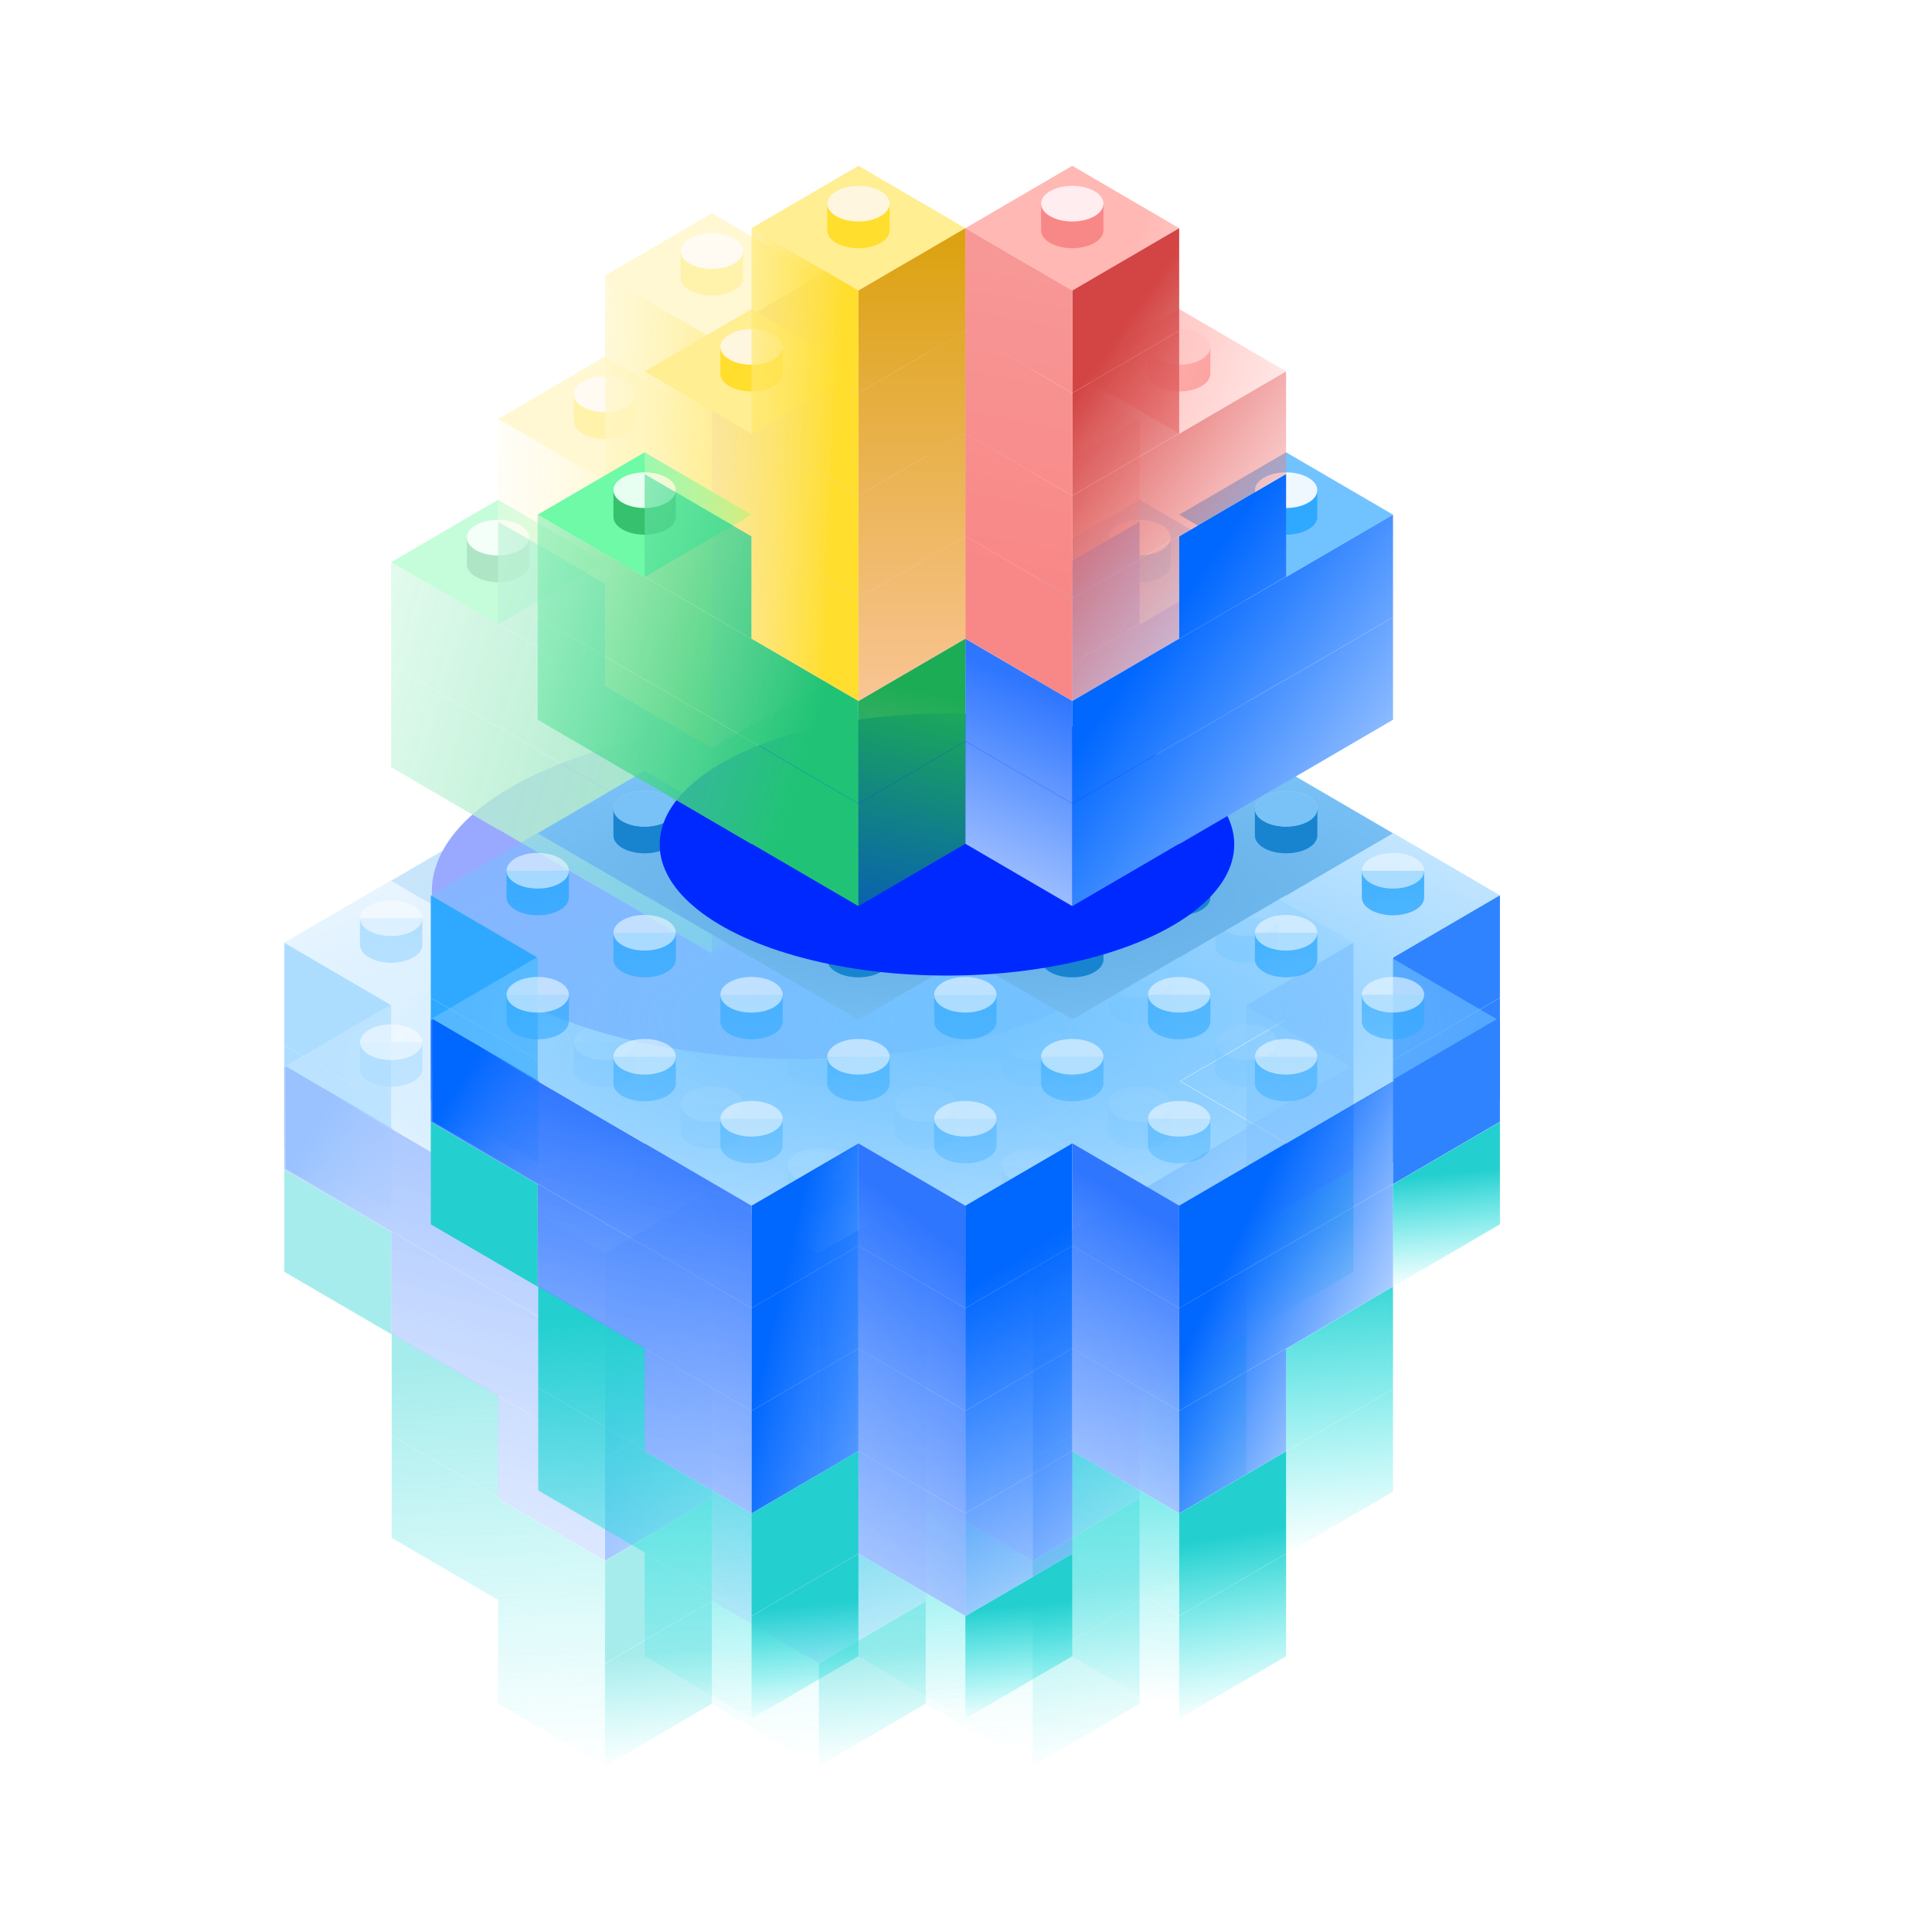 <svg xmlns="http://www.w3.org/2000/svg" width="501" height="500" fill="none" viewBox="0 0 501 500">
  <g clip-path="url(#a)">
    <g filter="url(#b)" opacity=".4">
      <path fill="url(#c)" d="m212.335 458 27.724-16.173v-26.569l-27.724 16.173V458Z"/>
      <path fill="url(#d)" d="m156.887 458 27.724-16.173v-26.569l-27.724 16.173V458Z"/>
      <path fill="#2FA9FF" d="M73.713 271.093v26.569l27.724 16.172v-26.569l-27.724-16.172Zm0-26.615v26.569l27.724 16.172V260.65l-27.724-16.172Z"/>
      <path fill="#23CFCF" d="m156.887 431.385 27.724-16.172v-26.569l-27.724 16.172v26.569Z"/>
      <path fill="url(#e)" d="m323.231 345.994 27.725-16.173v-26.569l-27.725 16.173v26.569Z"/>
      <path fill="#2F83FF" d="m323.231 319.379 27.725-16.173v-26.569l-27.725 16.173v26.569Z"/>
      <path fill="url(#f)" d="m323.231 399.132-27.724 16.173v-26.569l27.724-16.173v26.569Zm0-26.615-27.724 16.172v-26.568l27.724-16.173v26.569Z"/>
      <path fill="url(#g)" d="m295.508 441.827-27.725 16.172v-26.568l27.725-16.173v26.569Zm0-26.615-27.725 16.172v-26.569l27.725-16.172v26.569Z"/>
      <path fill="url(#h)" d="M156.885 431.431V458l-27.724-16.173v-26.568l27.724 16.172Zm55.448 0V458l-27.725-16.173v-26.568l27.725 16.172Zm55.448.001V458l-27.724-16.172v-26.569l27.724 16.173Zm-138.483-43.004v.295l27.587 16.092v26.57l-27.724-16.173v-.295l-27.587-16.093v-26.569l27.724 16.173Zm138.483 16.388v26.569l-27.724-16.172v-26.569l27.724 16.172Zm-138.483-43.004v26.569l-27.724-16.172V345.64l27.724 16.172Zm-27.86-42.386v26.568l-27.725-16.172v-26.569l27.725 16.173Z"/>
      <path fill="#2F83FF" d="m323.231 313.834 27.725-16.173v-26.569l-27.725 16.173v26.569Zm0-26.615 27.725-16.172v-26.569l-27.725 16.172v26.569Z"/>
      <path fill="url(#i)" d="m184.611 388.598-27.724 16.172v-26.569l27.724-16.173v26.57Zm0-26.616-27.724 16.172v-26.568l27.724-16.173v26.569Zm0-26.615-27.724 16.172v-26.568l27.724-16.173v26.569Z"/>
      <path fill="url(#j)" d="M101.437 292.81v-.092l27.724 16.172v-.092l27.724 16.172v26.569l-27.724-16.172v.046l27.724 16.172v26.569l-27.724-16.173v.047l27.724 16.172v26.57l-27.724-16.173v-26.523l-27.724-16.172v-26.524l-27.724-16.171v-26.569l27.724 16.172Zm.001 26.523 27.723 16.172v-.046l-27.723-16.173v.047Z"/>
      <path fill="url(#k)" d="m240.061 415.211-27.725 16.173v-26.569l27.725-16.172v26.568Zm0-26.614-27.725 16.172v-26.568l27.725-16.173v26.569Zm0-26.615-27.725 16.172v-26.569l27.725-16.172v26.569Zm0-26.615-27.725 16.172V324.97l27.725-16.173v26.57Z"/>
      <path fill="url(#l)" d="M212.333 404.815v26.57l-27.724-16.173v-26.568l27.724 16.171Zm0-26.614v26.569l-27.724-16.172v-26.57l27.724 16.173Zm0-26.615v26.568l-27.724-16.172v-26.569l27.724 16.173Zm.001-26.615v26.568l-27.725-16.172v-26.569l27.725 16.173Z"/>
      
      <path fill="url(#n)" d="M350.955 244.478 323.23 260.65l-.079-.047-.227.132 27.219 15.877-27.049 15.777.542.317-27.724 16.171-27.724-16.171 27.047-15.779-.114-.066-27.183 15.856 27.568 16.08-27.725 16.173-27.644-16.127-.079.047-.08-.047-27.645 16.127-27.645-16.127-.079.047-.08-.047-27.644 16.127-27.645-16.127-.079.047-27.645-16.127-.079.047-27.724-16.173 27.565-16.08-27.565-16.079 27.725-16.173 27.643 16.126.08-.046 27.645 16.126.079-.046 27.645 16.125.079-.045.078.045 27.646-16.125 27.645 16.126.08-.046.078.045 27.645-16.125.079.046 27.647-16.126.079.046 27.644-16.126 27.725 16.173Z" data-figma-bg-blur-radius="24"/>
      <path fill="url(#o)" d="m323.229 228.398-27.723 16.172-.08-.047-27.645 16.127-.08-.046-27.643 16.126-27.646-16.126-.079.046-.08-.046-27.644 16.126-27.645-16.126-.079.046-27.645-16.127-.078.047-27.724-16.172 27.724-16.172 27.644 16.126.079-.046 27.645 16.126.079-.046.079.046 27.645-16.126 27.646 16.126.079-.046.078.046 27.645-16.126.079.046 27.646-16.126 27.723 16.172Z"/>
      <path fill="url(#p)" d="m323.23 319.287-27.723 16.171v.047l27.723-16.172v26.569l-27.723 16.172v26.523l-27.725 16.172v-26.568l27.725-16.173v-.046l-27.725 16.172v-26.569l27.725-16.172v-.046l-27.725 16.172V324.97l27.725-16.173v.093l27.723-16.173v26.57Z"/>
      <path fill="url(#q)" d="M267.783 378.201v26.568l-27.724-16.172v-26.569l27.724 16.173Zm0-26.616v26.569l-27.724-16.172v-26.569l27.724 16.172Zm0-26.615v26.569l-27.724-16.172v-26.57l27.724 16.173Z"/>
      <path fill="url(#r)" d="M137.247 222.044h-16.173v6.931c0 2.552 3.621 4.621 8.087 4.621 4.465 0 8.086-2.069 8.086-4.621v-6.931Z"/>
      <path fill="url(#s)" d="M164.971 238.124h-16.173v6.931c0 2.552 3.62 4.621 8.086 4.621s8.087-2.069 8.087-4.621v-6.931Z"/>
      <path fill="url(#t)" d="M220.42 238.124h-16.173v6.931c0 2.552 3.62 4.621 8.086 4.621s8.086-2.069 8.086-4.621l.001-6.931Z"/>
      <path fill="url(#u)" d="M192.695 254.204h-16.172v6.932c0 2.551 3.62 4.62 8.086 4.62s8.086-2.069 8.086-4.62v-6.932Z"/>
      <path fill="url(#v)" d="M303.592 222.044h-16.173v6.931c0 2.552 3.621 4.621 8.086 4.621 4.466 0 8.087-2.069 8.087-4.621v-6.931Z"/>
      <path fill="url(#w)" d="M275.867 238.124h-16.172v6.931c0 2.552 3.62 4.621 8.086 4.621s8.087-2.069 8.087-4.621l-.001-.023v-6.908Z"/>
      <path fill="url(#x)" d="M248.143 254.204h-16.172v6.932c0 2.551 3.62 4.62 8.086 4.62s8.086-2.069 8.086-4.62v-6.932Z"/>
      <path fill="url(#y)" d="M220.42 270.285h-16.173v6.931c0 2.552 3.62 4.62 8.086 4.62s8.086-2.068 8.086-4.62l.001-6.931Z"/>
      <path fill="url(#z)" d="M109.523 238.124H93.351v6.932c0 2.551 3.62 4.62 8.086 4.62s8.086-2.069 8.086-4.62v-6.932Z"/>
      <path fill="url(#A)" d="M331.316 238.124h-16.172v6.932c0 2.551 3.62 4.62 8.086 4.62s8.086-2.069 8.086-4.62v-6.932Z"/>
      <path fill="url(#B)" d="M137.247 254.204h-16.173v6.932c0 2.551 3.621 4.62 8.087 4.62 4.465 0 8.086-2.069 8.086-4.62v-6.932Z"/>
      <path fill="url(#C)" d="M109.523 270.285H93.351v6.931c0 2.551 3.62 4.62 8.086 4.62s8.086-2.069 8.086-4.621v-6.93Z"/>
      <path fill="url(#D)" d="M164.972 270.285h-16.173v6.93c0 2.552 3.62 4.621 8.086 4.621s8.086-2.069 8.086-4.62l.001-6.931Z"/>
      <path fill="url(#E)" d="M137.247 286.364h-16.173v6.932c0 2.552 3.621 4.62 8.087 4.62 4.465 0 8.086-2.068 8.086-4.62v-6.932Z"/>
      <path fill="url(#F)" d="M192.695 286.364h-16.172v6.932c0 2.552 3.62 4.62 8.086 4.62s8.086-2.068 8.086-4.62v-6.932Z"/>
      <path fill="url(#G)" d="M164.972 302.444h-16.173v6.931c0 2.552 3.62 4.621 8.086 4.621s8.086-2.069 8.086-4.621l.001-6.931Z"/>
      <path fill="url(#H)" d="M303.592 254.204H287.42v6.932c0 2.551 3.62 4.62 8.086 4.62s8.086-2.069 8.086-4.62v-6.932Z"/>
      <path fill="url(#I)" d="M275.867 270.285h-16.172v6.931c0 2.551 3.62 4.62 8.086 4.62s8.087-2.069 8.087-4.621l-.001-.023v-6.907Z"/>
      <path fill="url(#J)" d="M248.144 286.364h-16.172v6.931c0 2.552 3.62 4.621 8.086 4.621s8.086-2.068 8.086-4.62v-6.932Z"/>
      <path fill="url(#K)" d="M220.42 302.444h-16.173v6.931c0 2.552 3.62 4.621 8.086 4.621s8.086-2.069 8.086-4.621l.001-6.931Z"/>
      <path fill="url(#L)" d="M331.316 270.285h-16.172v6.931c0 2.551 3.62 4.62 8.086 4.62s8.086-2.069 8.086-4.621v-6.93Z"/>
      <path fill="url(#M)" d="M303.592 286.364H287.42v6.931c0 2.552 3.62 4.621 8.086 4.621s8.086-2.068 8.086-4.62v-6.932Z"/>
      <path fill="url(#N)" d="M275.867 302.444h-16.172v6.931c0 2.552 3.62 4.621 8.086 4.621s8.087-2.069 8.087-4.621l-.001-.023v-6.908Z"/>
      <path fill="#1884CF" d="M137.248 222.044h-16.173v6.931c0 2.552 3.621 4.621 8.086 4.621 4.466 0 8.087-2.069 8.087-4.621v-6.931Zm27.723 16.08h-16.172v6.931c0 2.552 3.62 4.621 8.086 4.621s8.086-2.069 8.086-4.621v-6.931Zm55.45 0h-16.173v6.931c0 2.552 3.62 4.621 8.086 4.621s8.086-2.069 8.086-4.621l.001-6.931Zm-27.725 16.08h-16.172v6.932c0 2.551 3.62 4.62 8.086 4.62s8.086-2.069 8.086-4.62v-6.932Zm110.896-32.16H287.42v6.931c0 2.552 3.62 4.621 8.086 4.621s8.087-2.069 8.087-4.621l-.001-.014v-6.917Zm-27.724 16.08h-16.172v6.931c0 2.552 3.62 4.621 8.086 4.621s8.086-2.069 8.086-4.621v-6.931Zm-27.724 16.08h-16.172v6.932c0 2.551 3.62 4.62 8.086 4.62s8.086-2.069 8.086-4.62v-6.932Z"/>
      
      <path fill="#EFF8FF" fill-opacity=".6" d="M137.247 222.044c0 2.552-3.621 4.621-8.086 4.621-4.466 0-8.087-2.069-8.087-4.621 0-2.552 3.621-4.621 8.087-4.621 4.465 0 8.086 2.069 8.086 4.621Zm27.724 16.08c0 2.552-3.621 4.621-8.087 4.621-4.466 0-8.086-2.069-8.086-4.621 0-2.552 3.62-4.621 8.086-4.621s8.087 2.069 8.087 4.621Zm55.448 0c0 2.552-3.62 4.621-8.086 4.621s-8.086-2.069-8.086-4.621c0-2.552 3.62-4.621 8.086-4.621s8.086 2.069 8.086 4.621Zm-27.724 16.08c0 2.552-3.62 4.621-8.086 4.621s-8.086-2.069-8.086-4.621c0-2.552 3.62-4.62 8.086-4.62s8.086 2.068 8.086 4.62Zm110.897-32.16c0 2.552-3.621 4.621-8.087 4.621-4.465 0-8.086-2.069-8.086-4.621 0-2.552 3.621-4.621 8.086-4.621 4.466 0 8.087 2.069 8.087 4.621Zm-27.725 16.08c0 2.552-3.62 4.621-8.086 4.621s-8.086-2.069-8.086-4.621c0-2.552 3.62-4.621 8.086-4.621s8.086 2.069 8.086 4.621Zm-27.724 16.08c0 2.552-3.62 4.621-8.086 4.621s-8.086-2.069-8.086-4.621c0-2.552 3.62-4.62 8.086-4.62s8.086 2.068 8.086 4.62Zm-27.724 16.08c0 2.552-3.62 4.621-8.086 4.621s-8.086-2.069-8.086-4.621c0-2.552 3.62-4.62 8.086-4.62s8.086 2.068 8.086 4.62Zm-110.896-32.16c0 2.552-3.62 4.621-8.086 4.621s-8.086-2.069-8.086-4.621c0-2.552 3.62-4.621 8.086-4.621s8.086 2.069 8.086 4.621Zm221.793 0c0 2.552-3.62 4.621-8.086 4.621s-8.086-2.069-8.086-4.621c0-2.552 3.62-4.621 8.086-4.621s8.086 2.069 8.086 4.621Zm-194.069 16.08c0 2.552-3.621 4.621-8.086 4.621-4.466 0-8.087-2.069-8.087-4.621 0-2.552 3.621-4.62 8.087-4.62 4.465 0 8.086 2.068 8.086 4.62Zm-27.724 16.08c0 2.552-3.62 4.621-8.086 4.621s-8.086-2.069-8.086-4.621c0-2.552 3.62-4.621 8.086-4.621s8.086 2.069 8.086 4.621Zm55.448 0c0 2.552-3.62 4.621-8.086 4.621s-8.086-2.069-8.086-4.621c0-2.552 3.62-4.621 8.086-4.621s8.086 2.069 8.086 4.621Zm-27.724 16.08c0 2.552-3.621 4.621-8.086 4.621-4.466 0-8.087-2.069-8.087-4.621 0-2.552 3.621-4.621 8.087-4.621 4.465 0 8.086 2.069 8.086 4.621Zm55.448 0c0 2.552-3.62 4.621-8.086 4.621s-8.086-2.069-8.086-4.621c0-2.552 3.62-4.621 8.086-4.621s8.086 2.069 8.086 4.621Zm-27.724 16.08c0 2.552-3.62 4.621-8.086 4.621s-8.086-2.069-8.086-4.621c0-2.552 3.62-4.621 8.086-4.621s8.086 2.069 8.086 4.621Zm138.621-48.24c0 2.552-3.62 4.621-8.086 4.621s-8.086-2.069-8.086-4.621c0-2.552 3.62-4.62 8.086-4.62s8.086 2.068 8.086 4.62Zm-27.725 16.08c0 2.552-3.62 4.621-8.086 4.621s-8.086-2.069-8.086-4.621c0-2.552 3.62-4.621 8.086-4.621s8.086 2.069 8.086 4.621Zm-27.723 16.08c0 2.552-3.62 4.621-8.086 4.621s-8.086-2.069-8.086-4.621c0-2.552 3.62-4.621 8.086-4.621s8.086 2.069 8.086 4.621Zm-27.725 16.08c0 2.552-3.62 4.621-8.086 4.621s-8.086-2.069-8.086-4.621c0-2.552 3.62-4.621 8.086-4.621s8.086 2.069 8.086 4.621Zm110.897-32.16c0 2.552-3.62 4.621-8.086 4.621s-8.086-2.069-8.086-4.621c0-2.552 3.62-4.621 8.086-4.621s8.086 2.069 8.086 4.621Zm-27.724 16.08c0 2.552-3.62 4.621-8.086 4.621s-8.086-2.069-8.086-4.621c0-2.552 3.62-4.621 8.086-4.621s8.086 2.069 8.086 4.621Zm-27.725 16.08c0 2.552-3.62 4.621-8.086 4.621s-8.086-2.069-8.086-4.621c0-2.552 3.62-4.621 8.086-4.621s8.086 2.069 8.086 4.621Z" data-figma-bg-blur-radius="4"/>
      <path fill="#79C2F7" d="M137.248 222.044c0 2.552-3.621 4.621-8.087 4.621-4.465 0-8.086-2.069-8.086-4.621 0-2.552 3.621-4.621 8.086-4.621 4.466 0 8.087 2.069 8.087 4.621Zm27.723 16.08c0 2.552-3.62 4.621-8.086 4.621s-8.086-2.069-8.086-4.621c0-2.552 3.62-4.621 8.086-4.621s8.086 2.069 8.086 4.621Zm55.449 0c0 2.552-3.62 4.621-8.086 4.621s-8.086-2.069-8.086-4.621c0-2.552 3.62-4.621 8.086-4.621s8.086 2.069 8.086 4.621Zm-27.724 16.08c0 2.552-3.62 4.621-8.086 4.621s-8.086-2.069-8.086-4.621c0-2.552 3.62-4.62 8.086-4.62s8.086 2.068 8.086 4.62Zm110.897-32.16c0 2.552-3.621 4.621-8.087 4.621-4.466 0-8.086-2.069-8.086-4.621 0-2.552 3.62-4.621 8.086-4.621s8.087 2.069 8.087 4.621Zm-27.725 16.08c0 2.552-3.62 4.621-8.086 4.621s-8.086-2.069-8.086-4.621c0-2.552 3.62-4.621 8.086-4.621s8.086 2.069 8.086 4.621Zm-27.724 16.08c0 2.552-3.62 4.621-8.086 4.621s-8.086-2.069-8.086-4.621c0-2.552 3.62-4.62 8.086-4.62s8.086 2.068 8.086 4.62Z"/>
      <path fill="url(#P)" d="M74.121 276.533v26.569l27.724 16.173v-26.569l-27.724-16.173Z"/>
      <g filter="url(#Q)">
        <ellipse cx="207.602" cy="231.093" fill="#0029FF" rx="95.613" ry="43.547"/>
      </g>
      <path fill="#71C3FF" d="m267.783 145.78 27.724-16.173 27.725 16.173-27.725 16.172-27.724-16.172Z"/>
      <path fill="#2FA9FF" d="m303.595 146.357-.011.238c-.217 2.441-3.749 4.383-8.075 4.383-4.326 0-7.86-1.941-8.076-4.383l-.011-.238v-6.931h16.173v6.931Z"/>
      <ellipse cx="295.507" cy="139.426" fill="#EFF8FF" rx="8.086" ry="4.621"/>
      <path fill="url(#R)" d="m295.507 161.814-27.724 16.172v.047l27.724-16.173v.093l27.724-16.173v26.569l-27.724 16.172v.047l27.724-16.173v26.569l-27.724 16.172v-.092l-27.724 16.172v-.091l-27.723 16.171v-26.568l27.723-16.173v-.046l-27.723 16.172v-26.568l27.723-16.173v-26.523l27.724-16.172v26.569Zm-27.724 42.787v.047l27.724-16.173v-.046l-27.724 16.172Z"/>
      <path fill="url(#S)" d="M240.061 220.729v26.568l-27.725-16.172v-26.569l27.725 16.173Zm0-26.616v26.569l-27.725-16.172v-26.57l27.725 16.173Z"/>
      <path fill="#F88887" d="M275.87 109.207h-.001l-.01.238c-.216 2.442-3.749 4.383-8.076 4.383-4.326 0-7.858-1.941-8.075-4.383l-.011-.238v-6.931h16.173v6.931Z"/>
      <ellipse cx="267.783" cy="102.276" fill="#FFEDEF" rx="8.086" ry="4.621"/>
      <path fill="url(#T)" d="m295.508 108.63-27.725 16.172-27.723-16.172 27.723-16.173 27.725 16.173Zm-27.724-37.15-27.723 16.17-27.725-16.17 27.725-16.173 27.723 16.172Z"/>

      <path fill="url(#V)" d="m295.507 135.199-27.724 16.172v26.523l-27.723 16.172v-26.568l27.723-16.173v-.046l-27.723 16.172v-26.569l27.723-16.173v.093l27.724-16.173v26.57Zm-27.724-10.535-27.723 16.171v-26.568l27.723-16.173v26.57Zm.001-26.616L240.06 114.22V87.652l27.724-16.173v26.57Z" data-figma-bg-blur-radius="54"/>
      <path fill="url(#W)" d="M240.061 167.498v26.568l-27.725-16.172v-26.569l27.725 16.173Zm0-26.616v26.569l-27.725-16.172v-26.57l27.725 16.173Zm0-26.615v26.568l-27.725-16.171v-26.57l27.725 16.173Zm0-26.615v26.568l-27.725-16.172V71.48l27.725 16.173Z"/>
      <path fill="#F88887" d="m248.146 72.056-.01.238c-.217 2.442-3.75 4.383-8.076 4.383-4.327 0-7.859-1.941-8.076-4.383l-.01-.238v-6.93h16.172v6.93Z"/>
      <ellipse cx="240.059" cy="65.126" fill="#FFEDEF" rx="8.086" ry="4.621"/>
      <path fill="#6EFAA6" d="m101.438 145.78 27.725-16.173 27.724 16.173-27.724 16.172-27.725-16.172Z"/>
      <path fill="#35C16D" d="m137.249 146.357-.011.238c-.217 2.442-3.75 4.383-8.076 4.383-4.326 0-7.858-1.942-8.075-4.383l-.011-.238v-6.931h16.173v6.931Z"/>
      <ellipse cx="129.162" cy="139.426" fill="#E7FFF0" rx="8.086" ry="4.621"/>
      <path fill="url(#X)" d="m212.335 231.125-27.724 16.172v-26.568l27.724-16.173v26.569Zm.001-26.615-27.725 16.172v-26.569l27.725-16.173v26.57Z"/>
     
      <path fill="url(#Z)" d="M156.887 151.417v26.523l27.724 16.173v26.568l-27.724-16.172v.046l27.724 16.173v26.568l-27.724-16.171v.091l-27.724-16.172v.092l-27.725-16.172v-26.569l27.725 16.173v-.047l-27.725-16.172V145.78l27.725 16.173v-.093l27.724 16.173v-.047l-27.724-16.172v-26.569l27.724 16.172Zm-27.724 37.058 27.724 16.173v-.047l-27.724-16.172v.046Z" data-figma-bg-blur-radius="4"/>
      <path fill="#FFEE92" d="m129.163 108.63 27.724-16.172 27.724 16.172-27.724 16.172-27.724-16.172Z"/>
      <path fill="#FFDE2E" d="m164.973 109.207-.011.238c-.217 2.442-3.75 4.383-8.076 4.383-4.326 0-7.859-1.941-8.075-4.383l-.011-.238v-6.931h16.173v6.931Z"/>
      <ellipse cx="156.887" cy="102.276" fill="#FFF6DF" rx="8.086" ry="4.621"/>
      <path fill="#FFEE92" d="m156.887 71.48 27.724-16.173 27.724 16.172-27.724 16.172-27.724-16.172Z"/>
      <path fill="url(#aa)" d="m212.335 177.894-27.724 16.172v-26.568l27.724-16.173v26.569Zm0-26.615-27.724 16.172v-26.569l27.724-16.173v26.57Zm0-26.615-27.724 16.171v-26.568l27.724-16.173v26.57Zm.001-26.616-27.725 16.172V87.652l27.725-16.173v26.57Z"/>

      <path fill="url(#ac)" d="M156.887 124.802v-.093l27.723 16.173v26.569l-27.723-16.172v.046l27.723 16.173v26.568l-27.723-16.172v-26.523l-27.725-16.172v-26.57l27.725 16.173Zm27.723-10.535v26.568l-27.723-16.171v-26.57l27.723 16.173Zm0-26.615v26.568l-27.723-16.172V71.48l27.723 16.173Z" data-figma-bg-blur-radius="34"/>
      <path fill="#FFDE2E" d="m192.697 72.056-.01.238c-.217 2.442-3.75 4.383-8.077 4.383-4.326 0-7.858-1.941-8.075-4.383l-.011-.238v-6.93h16.173v6.93Z"/>
      <ellipse cx="184.611" cy="65.126" fill="#FFF6DF" rx="8.086" ry="4.621"/>
    </g>
    <path fill="url(#ad)" d="m250.336 445.693 27.724-16.172v-26.569l-27.724 16.172v26.569Z"/>
    <path fill="url(#ae)" d="m194.888 445.693 27.724-16.172v-26.569l-27.724 16.172v26.569Z"/>
    <path fill="#2FA9FF" d="M111.714 258.786v26.569l27.724 16.173v-26.569l-27.724-16.173Zm0-26.615v26.569l27.724 16.172v-26.569l-27.724-16.172Z"/>
    <path fill="#23CFCF" d="m194.888 419.078 27.724-16.172v-26.569l-27.724 16.172v26.569Z"/>
    <path fill="url(#af)" d="m361.232 333.688 27.725-16.173v-26.569l-27.725 16.173v26.569Z"/>
    <path fill="#2F83FF" d="m361.232 307.072 27.725-16.172v-26.569l-27.725 16.172v26.569Z"/>
    <path fill="url(#ag)" d="m361.232 386.826-27.724 16.172v-26.569l27.724-16.173v26.57Zm0-26.616-27.724 16.172v-26.568l27.724-16.173v26.569Z"/>
    <path fill="url(#ah)" d="m333.507 429.521-27.724 16.172v-26.568l27.724-16.173v26.569Zm.001-26.615-27.725 16.172v-26.569l27.725-16.173v26.57Z"/>
    <path fill="url(#ai)" d="M194.887 419.125v26.569l-27.725-16.173v-26.568l27.725 16.172Zm55.447 0v26.569l-27.725-16.173v-26.568l27.725 16.172Zm55.449 0v26.569l-27.724-16.172v-26.569l27.724 16.172ZM167.3 376.122v.295l27.587 16.092v26.57l-27.725-16.173v-.296l-27.587-16.092v-26.569l27.725 16.173Zm138.483 16.388v26.569l-27.724-16.172v-26.57l27.724 16.173ZM167.3 349.506v26.569l-27.725-16.172v-26.57l27.725 16.173Zm-27.862-42.386v26.568l-27.724-16.172v-26.569l27.724 16.173Z"/>
    <path fill="#2F83FF" d="m361.232 301.528 27.725-16.173v-26.569l-27.725 16.173v26.569Zm0-26.616 27.725-16.172v-26.569l-27.725 16.172v26.569Z"/>
    <path fill="url(#aj)" d="m222.611 376.29-27.724 16.173v-26.569l27.724-16.172v26.568Zm0-26.615-27.724 16.173v-26.57l27.724-16.172v26.569Zm0-26.614-27.724 16.171v-26.568l27.724-16.173v26.57Z"/>
    <path fill="url(#ak)" d="M139.438 280.504v-.093l27.724 16.172v-.092l27.725 16.173v26.568l-27.725-16.171v.045l27.725 16.172v26.57l-27.725-16.173v.047l27.725 16.172v26.569l-27.725-16.172v-26.523l-27.724-16.172v-26.524L111.714 290.9v-26.569l27.724 16.173Zm0 26.522 27.724 16.173v-.047l-27.724-16.173v.047Z"/>
    <path fill="url(#al)" d="m278.06 402.905-27.725 16.173v-26.569l27.725-16.172v26.568Zm0-26.615-27.725 16.173v-26.569l27.725-16.172v26.568Zm0-26.615-27.725 16.173v-26.57l27.725-16.172v26.569Zm0-26.614-27.725 16.171v-26.568l27.725-16.173v26.57Z"/>
    <path fill="url(#am)" d="M250.335 392.509v26.569l-27.725-16.173v-26.568l27.725 16.172Zm0-26.615v26.569l-27.725-16.172v-26.569l27.725 16.172Zm0-26.616v26.57l-27.725-16.172v-26.57l27.725 16.172Zm0-26.614v26.568l-27.725-16.171v-26.57l27.725 16.173Z"/>

    <path fill="url(#ao)" d="m388.955 232.172-27.724 16.172-.079-.047-.227.132 27.219 15.877-27.049 15.777.542.316-27.725 16.172-27.724-16.172 27.047-15.779-.114-.066-27.182 15.857 27.567 16.08-27.724 16.173-27.645-16.127-.078.047-.08-.047-27.645 16.127-27.646-16.127-.078.047-.08-.047-27.643 16.127-27.646-16.127-.079.047-27.644-16.127-.08.047-27.724-16.173 27.565-16.08-27.565-16.079 27.724-16.173 27.644 16.126.08-.046 27.646 16.126.079-.046 27.644 16.125.079-.045.078.045 27.646-16.125 27.645 16.126.08-.046.078.045 27.645-16.125.079.046 27.647-16.126.078.046 27.645-16.126 27.724 16.173Z" data-figma-bg-blur-radius="24"/>
    <path fill="url(#ap)" d="m361.229 216.092-27.723 16.172-.08-.047-27.645 16.127-.079-.047-27.644 16.127-27.647-16.127-.078.047-.079-.047-27.645 16.127-27.646-16.127-.078.047-27.645-16.127-.078.047-27.724-16.172 27.724-16.173 27.644 16.126.079-.046 27.645 16.126.079-.046.079.046 27.645-16.126 27.646 16.126.079-.046.078.046 27.645-16.126.079.046 27.646-16.126 27.723 16.173Z"/>
    <path fill="url(#aq)" d="m361.231 306.98-27.724 16.172v.047l27.724-16.173v26.57l-27.724 16.173v26.522l-27.724 16.172v-26.568l27.724-16.173v-.046l-27.724 16.172v-26.569l27.724-16.173v-.045l-27.724 16.172v-26.569l27.724-16.173v.093l27.724-16.173v26.569Z"/>
    <path fill="url(#ar)" d="M305.784 365.894v26.569L278.06 376.29v-26.568l27.724 16.172Zm0-26.616v26.57l-27.724-16.173v-26.569l27.724 16.172Zm0-26.614v26.568l-27.724-16.171v-26.57l27.724 16.173Z"/>
    <path fill="url(#as)" d="M175.249 209.738h-16.173v6.931c0 2.552 3.621 4.62 8.087 4.62 4.465 0 8.086-2.068 8.086-4.62v-6.931Z"/>
    <path fill="url(#at)" d="M202.973 225.818H186.8v6.931c0 2.552 3.62 4.621 8.086 4.621s8.086-2.069 8.086-4.621l.001-6.931Z"/>
    <path fill="url(#au)" d="M258.422 225.818h-16.173v6.931c0 2.552 3.62 4.621 8.086 4.621s8.086-2.069 8.086-4.621l.001-6.931Z"/>
    <path fill="url(#av)" d="M230.697 241.898h-16.172v6.931c0 2.552 3.62 4.621 8.086 4.621s8.086-2.069 8.086-4.621v-6.931Z"/>
    <path fill="url(#aw)" d="M341.594 209.738h-16.173v6.931c0 2.552 3.621 4.62 8.086 4.62 4.466 0 8.087-2.068 8.087-4.62v-6.931Z"/>
    <path fill="url(#ax)" d="M313.869 225.818h-16.172v6.931c0 2.552 3.62 4.621 8.086 4.621s8.086-2.069 8.086-4.621v-6.931Z"/>
    <path fill="url(#ay)" d="M286.145 241.898h-16.172v6.931c0 2.552 3.62 4.621 8.086 4.621s8.086-2.069 8.086-4.621v-6.931Z"/>
    <path fill="url(#az)" d="M258.422 257.978h-16.173v6.931c0 2.552 3.62 4.621 8.086 4.621s8.086-2.069 8.086-4.621l.001-6.931Z"/>
    <path fill="url(#aA)" d="M147.525 225.818h-16.172v6.931c0 2.552 3.62 4.621 8.086 4.621s8.086-2.069 8.086-4.621v-6.931Z"/>
    <path fill="url(#aB)" d="M369.318 225.818h-16.172v6.931c0 2.552 3.62 4.621 8.086 4.621s8.086-2.069 8.086-4.621v-6.931Z"/>
    <path fill="url(#aC)" d="M175.249 241.898h-16.173v6.931c0 2.552 3.621 4.621 8.087 4.621 4.465 0 8.086-2.069 8.086-4.621v-6.931Z"/>
    <path fill="url(#aD)" d="M147.525 257.978h-16.172v6.931c0 2.552 3.62 4.621 8.086 4.621s8.086-2.069 8.086-4.621v-6.931Z"/>
    <path fill="url(#aE)" d="M202.973 257.978h-16.172v6.931c0 2.552 3.62 4.621 8.086 4.621s8.086-2.069 8.086-4.621v-6.931Z"/>
    <path fill="url(#aF)" d="M175.249 274.058h-16.173v6.931c0 2.552 3.621 4.621 8.087 4.621 4.465 0 8.086-2.069 8.086-4.621v-6.931Z"/>
    <path fill="url(#aG)" d="M230.697 274.058h-16.172v6.931c0 2.552 3.62 4.621 8.086 4.621s8.086-2.069 8.086-4.621v-6.931Z"/>
    <path fill="url(#aH)" d="M202.973 290.138h-16.172v6.931c0 2.552 3.62 4.62 8.086 4.62s8.086-2.068 8.086-4.62v-6.931Z"/>
    <path fill="url(#aI)" d="M341.594 241.898h-16.172v6.931c0 2.552 3.62 4.621 8.086 4.621s8.086-2.069 8.086-4.621v-6.931Z"/>
    <path fill="url(#aJ)" d="M313.869 257.978h-16.172v6.931c0 2.552 3.62 4.621 8.086 4.621s8.086-2.069 8.086-4.621v-6.931Z"/>
    <path fill="url(#aK)" d="M286.146 274.058h-16.172v6.931c0 2.552 3.62 4.621 8.086 4.621s8.086-2.069 8.086-4.621v-6.931Z"/>
    <path fill="url(#aL)" d="M258.422 290.138h-16.173v6.931c0 2.552 3.62 4.62 8.086 4.62s8.086-2.068 8.086-4.62l.001-6.931Z"/>
    <path fill="url(#aM)" d="M369.318 257.978h-16.172v6.931c0 2.552 3.62 4.621 8.086 4.621s8.086-2.069 8.086-4.621v-6.931Z"/>
    <path fill="url(#aN)" d="M341.594 274.058h-16.172v6.931c0 2.552 3.62 4.621 8.086 4.621s8.086-2.069 8.086-4.621v-6.931Z"/>
    <path fill="url(#aO)" d="M313.869 290.138h-16.172v6.931c0 2.552 3.62 4.62 8.086 4.62s8.086-2.068 8.086-4.62v-6.931Z"/>
    <path fill="#1884CF" d="M175.249 209.738h-16.173v6.931c0 2.552 3.62 4.62 8.086 4.62s8.087-2.068 8.087-4.62v-6.931Zm27.723 16.08H186.8v6.931c0 2.552 3.62 4.621 8.086 4.621s8.086-2.069 8.086-4.621v-6.931Zm55.449 0h-16.172v6.931c0 2.552 3.62 4.621 8.086 4.621s8.086-2.069 8.086-4.621v-6.931Zm-27.724 16.08h-16.172v6.931c0 2.552 3.62 4.621 8.086 4.621s8.086-2.069 8.086-4.621v-6.931Zm110.896-32.16h-16.172v6.931c0 2.552 3.62 4.62 8.086 4.62s8.087-2.068 8.087-4.62l-.001-.014v-6.917Zm-27.724 16.08h-16.172v6.931c0 2.552 3.62 4.621 8.086 4.621s8.086-2.069 8.086-4.621v-6.931Zm-27.724 16.08h-16.172v6.931c0 2.552 3.62 4.621 8.086 4.621s8.086-2.069 8.086-4.621v-6.931Z"/>
    <path fill="#EFF8FF" fill-opacity=".6" d="M175.249 209.737c0 2.552-3.621 4.621-8.086 4.621-4.466 0-8.087-2.069-8.087-4.621 0-2.552 3.621-4.62 8.087-4.62 4.465 0 8.086 2.068 8.086 4.62Zm27.723 16.08c0 2.552-3.62 4.621-8.086 4.621s-8.086-2.069-8.086-4.621c0-2.551 3.62-4.62 8.086-4.62s8.086 2.069 8.086 4.62Zm55.449 0c0 2.552-3.62 4.621-8.086 4.621s-8.086-2.069-8.086-4.621c0-2.551 3.62-4.62 8.086-4.62s8.086 2.069 8.086 4.62Zm-27.724 16.081c0 2.551-3.62 4.62-8.086 4.62s-8.086-2.069-8.086-4.62c0-2.552 3.62-4.621 8.086-4.621s8.086 2.069 8.086 4.621Zm110.897-32.161c0 2.552-3.621 4.621-8.087 4.621-4.465 0-8.086-2.069-8.086-4.621 0-2.552 3.621-4.62 8.086-4.62 4.466 0 8.087 2.068 8.087 4.62Zm-27.725 16.08c0 2.552-3.62 4.621-8.086 4.621s-8.086-2.069-8.086-4.621c0-2.551 3.62-4.62 8.086-4.62s8.086 2.069 8.086 4.62Zm-27.724 16.081c0 2.551-3.62 4.62-8.086 4.62s-8.086-2.069-8.086-4.62c0-2.552 3.62-4.621 8.086-4.621s8.086 2.069 8.086 4.621Zm-27.724 16.08c0 2.552-3.62 4.62-8.086 4.62s-8.086-2.068-8.086-4.62 3.62-4.621 8.086-4.621 8.086 2.069 8.086 4.621Zm-110.896-32.16c0 2.551-3.62 4.62-8.086 4.62s-8.086-2.069-8.086-4.62c0-2.552 3.62-4.621 8.086-4.621s8.086 2.069 8.086 4.621Zm221.793 0c0 2.551-3.62 4.62-8.086 4.62s-8.086-2.069-8.086-4.62c0-2.552 3.62-4.621 8.086-4.621s8.086 2.069 8.086 4.621Zm-194.069 16.08c0 2.551-3.621 4.62-8.086 4.62-4.466 0-8.087-2.069-8.087-4.62 0-2.552 3.621-4.621 8.087-4.621 4.465 0 8.086 2.069 8.086 4.621Zm-27.724 16.079c0 2.552-3.62 4.621-8.086 4.621s-8.086-2.069-8.086-4.621c0-2.551 3.62-4.62 8.086-4.62s8.086 2.069 8.086 4.62Zm55.448 0c0 2.552-3.62 4.621-8.086 4.621s-8.086-2.069-8.086-4.621c0-2.551 3.62-4.62 8.086-4.62s8.086 2.069 8.086 4.62Zm-27.724 16.08c0 2.552-3.621 4.621-8.086 4.621-4.466 0-8.087-2.069-8.087-4.621 0-2.551 3.621-4.62 8.087-4.62 4.465 0 8.086 2.069 8.086 4.62Zm55.448 0c0 2.552-3.62 4.621-8.086 4.621s-8.086-2.069-8.086-4.621c0-2.551 3.62-4.62 8.086-4.62s8.086 2.069 8.086 4.62Zm-27.724 16.08c0 2.552-3.62 4.621-8.086 4.621s-8.086-2.069-8.086-4.621c0-2.551 3.62-4.62 8.086-4.62s8.086 2.069 8.086 4.62Zm138.621-48.239c0 2.551-3.62 4.62-8.086 4.62s-8.086-2.069-8.086-4.62c0-2.552 3.62-4.621 8.086-4.621s8.086 2.069 8.086 4.621Zm-27.725 16.079c0 2.552-3.62 4.621-8.086 4.621s-8.086-2.069-8.086-4.621c0-2.551 3.62-4.62 8.086-4.62s8.086 2.069 8.086 4.62Zm-27.723 16.08c0 2.552-3.62 4.621-8.086 4.621s-8.086-2.069-8.086-4.621c0-2.551 3.62-4.62 8.086-4.62s8.086 2.069 8.086 4.62Zm-27.725 16.08c0 2.552-3.62 4.621-8.086 4.621s-8.086-2.069-8.086-4.621c0-2.551 3.62-4.62 8.086-4.62s8.086 2.069 8.086 4.62Zm110.897-32.16c0 2.552-3.62 4.621-8.086 4.621s-8.086-2.069-8.086-4.621c0-2.551 3.62-4.62 8.086-4.62s8.086 2.069 8.086 4.62Zm-27.724 16.08c0 2.552-3.62 4.621-8.086 4.621s-8.086-2.069-8.086-4.621c0-2.551 3.62-4.62 8.086-4.62s8.086 2.069 8.086 4.62Zm-27.725 16.08c0 2.552-3.62 4.621-8.086 4.621s-8.086-2.069-8.086-4.621c0-2.551 3.62-4.62 8.086-4.62s8.086 2.069 8.086 4.62Z" data-figma-bg-blur-radius="4"/>
    <path fill="#79C2F7" d="M175.249 209.737c0 2.552-3.621 4.621-8.087 4.621-4.466 0-8.086-2.069-8.086-4.621 0-2.552 3.62-4.62 8.086-4.62s8.087 2.068 8.087 4.62Zm27.723 16.08c0 2.552-3.62 4.621-8.086 4.621s-8.086-2.069-8.086-4.621c0-2.551 3.62-4.62 8.086-4.62s8.086 2.069 8.086 4.62Zm55.449 0c0 2.552-3.62 4.621-8.086 4.621s-8.086-2.069-8.086-4.621c0-2.551 3.62-4.62 8.086-4.62s8.086 2.069 8.086 4.62Zm-27.724 16.081c0 2.552-3.62 4.62-8.086 4.62s-8.086-2.068-8.086-4.62 3.62-4.621 8.086-4.621 8.086 2.069 8.086 4.621Zm110.896-32.161c0 2.552-3.62 4.621-8.086 4.621s-8.086-2.069-8.086-4.621c0-2.552 3.62-4.62 8.086-4.62s8.086 2.068 8.086 4.62Zm-27.724 16.08c0 2.552-3.62 4.621-8.086 4.621s-8.086-2.069-8.086-4.621c0-2.551 3.62-4.62 8.086-4.62s8.086 2.069 8.086 4.62Zm-27.724 16.081c0 2.552-3.62 4.62-8.086 4.62s-8.086-2.068-8.086-4.62 3.62-4.621 8.086-4.621 8.086 2.069 8.086 4.621Z"/>
    <path fill="url(#aQ)" d="M112.122 264.227v26.569l27.724 16.172v-26.569l-27.724-16.172Z"/>
    <g filter="url(#aR)">
      <ellipse cx="245.562" cy="219" fill="#0029FF" rx="74.5" ry="34"/>
    </g>
    <path fill="#71C3FF" d="m305.784 133.473 27.724-16.172 27.724 16.172-27.724 16.173-27.724-16.173Z"/>
    <path fill="#2FA9FF" d="m341.594 134.051-.011.238c-.217 2.441-3.75 4.383-8.076 4.383-4.326 0-7.859-1.942-8.075-4.383l-.011-.238v-6.931h16.173v6.931Z"/>
    <ellipse cx="333.507" cy="127.12" fill="#EFF8FF" rx="8.086" ry="4.621"/>
    <path fill="url(#aS)" d="m333.507 149.507-27.723 16.171v.047l27.723-16.172v.093l27.724-16.173v26.569l-27.724 16.173v.046l27.724-16.172v26.569l-27.724 16.173v-.093l-27.724 16.173v-.093l-27.723 16.173v-26.57l27.723-16.172v-.046l-27.723 16.172v-26.569l27.723-16.173v-26.522l27.724-16.173v26.569Zm-27.723 42.787v.046l27.723-16.172v-.045l-27.723 16.171Z"/>
    <path fill="url(#aT)" d="M278.06 208.422v26.568l-27.725-16.172v-26.569l27.725 16.173Zm0-26.615v26.568l-27.725-16.172v-26.569l27.725 16.173Z"/>
    <path fill="#F88887" d="m313.869 96.9-.011.238c-.216 2.441-3.749 4.383-8.075 4.383-4.326 0-7.859-1.942-8.076-4.383l-.011-.238v-6.93h16.173v6.93Z"/>
    <ellipse cx="305.783" cy="89.969" fill="#FFEDEF" rx="8.086" ry="4.621"/>
    <path fill="url(#aU)" d="m333.507 96.323-27.725 16.172-27.723-16.172 27.723-16.173 27.725 16.173Zm-27.724-37.15L278.06 75.345l-27.725-16.172L278.06 43l27.723 16.173Z"/>

    <path fill="url(#aW)" d="m333.507 122.892-27.723 16.171v26.524l-27.724 16.172v-26.568l27.723-16.173v-.046l-27.723 16.172v-26.568l27.724-16.173v.092l27.723-16.172v26.569Zm-27.723-10.535-27.724 16.172V101.96l27.724-16.172v26.569Zm0-26.615-27.724 16.172V75.345l27.724-16.173v26.57Z" data-figma-bg-blur-radius="54"/>
    <path fill="url(#aX)" d="M278.06 155.191v26.568l-27.725-16.172v-26.569l27.725 16.173Zm0-26.615v26.568l-27.725-16.172v-26.569l27.725 16.173Zm0-26.616v26.569l-27.725-16.172v-26.57l27.725 16.173Zm0-26.615v26.569l-27.725-16.172v-26.57l27.725 16.173Z"/>
    <path fill="#F88887" d="m286.146 59.75-.011.238c-.217 2.441-3.75 4.383-8.076 4.383-4.326 0-7.859-1.942-8.076-4.383l-.01-.239v-6.93h16.173v6.93Z"/>
    <ellipse cx="278.059" cy="52.819" fill="#FFEDEF" rx="8.086" ry="4.621"/>
    <path fill="#6EFAA6" d="m139.438 133.473 27.724-16.172 27.724 16.172-27.724 16.173-27.724-16.173Z"/>
    <path fill="#35C16D" d="m175.25 134.051-.011.238c-.216 2.441-3.75 4.383-8.076 4.383-4.326 0-7.858-1.942-8.075-4.383l-.011-.238v-6.931h16.173v6.931Z"/>
    <ellipse cx="167.162" cy="127.12" fill="#E7FFF0" rx="8.086" ry="4.621"/>
    <path fill="url(#aY)" d="m250.336 218.818-27.725 16.172v-26.568l27.725-16.173v26.569Zm0-26.615-27.725 16.172v-26.568l27.725-16.173v26.569Z"/>

    <path fill="url(#ba)" d="M194.886 139.111v26.522l27.724 16.173v26.569l-27.724-16.172v.046l27.724 16.172v26.569l-27.724-16.172v.092l-27.724-16.172v.092l-27.724-16.172v-26.57l27.724 16.173v-.047l-27.724-16.172v-26.569l27.724 16.173v-.093l27.724 16.173v-.047l-27.724-16.172v-26.569l27.724 16.173Zm-27.724 37.057 27.724 16.173v-.047l-27.724-16.171v.045Z" data-figma-bg-blur-radius="4"/>
    <path fill="#FFEE92" d="m167.162 96.323 27.724-16.172 27.724 16.172-27.724 16.173-27.724-16.173Z"/>
    <path fill="#FFDE2E" d="m202.974 96.9-.011.238c-.217 2.441-3.75 4.383-8.076 4.383-4.326 0-7.859-1.942-8.075-4.383l-.011-.238v-6.93h16.173v6.93Z"/>
    <ellipse cx="194.887" cy="89.969" fill="#FFF6DF" rx="8.086" ry="4.621"/>
    <path fill="#FFEE92" d="M194.887 59.172 222.611 43l27.724 16.172-27.724 16.173-27.724-16.173Z"/>
    <path fill="url(#bb)" d="m250.336 165.587-27.725 16.172v-26.568l27.725-16.173v26.569Zm0-26.615-27.725 16.172v-26.568l27.725-16.173v26.569Zm0-26.615-27.725 16.172V101.96l27.725-16.172v26.569Zm0-26.615-27.725 16.172V75.345l27.725-16.173v26.57Z"/>

    <path fill="url(#bd)" d="M194.887 112.496v-.093l27.723 16.173v26.568l-27.723-16.172v.046l27.723 16.173v26.568l-27.723-16.172v-26.523l-27.725-16.172v-26.57l27.725 16.174Zm27.723-10.536v26.569l-27.723-16.172v-26.57l27.723 16.173Zm0-26.615v26.569l-27.723-16.172v-26.57l27.723 16.173Z" data-figma-bg-blur-radius="34"/>
    <path fill="#FFDE2E" d="m230.696 59.75-.01.238c-.217 2.441-3.75 4.383-8.077 4.383-4.326 0-7.858-1.942-8.075-4.383l-.011-.239v-6.93h16.173v6.93Z"/>
    <ellipse cx="222.611" cy="52.819" fill="#FFF6DF" rx="8.086" ry="4.621"/>
  </g>
  <defs>
    <linearGradient id="c" x1="222.252" x2="224.971" y1="428.927" y2="458.114" gradientUnits="userSpaceOnUse">
      <stop stop-color="#23CFCF"/>
      <stop offset="1" stop-color="#29E9E9" stop-opacity="0"/>
    </linearGradient>
    <linearGradient id="d" x1="166.804" x2="169.523" y1="428.927" y2="458.114" gradientUnits="userSpaceOnUse">
      <stop stop-color="#23CFCF"/>
      <stop offset="1" stop-color="#29E9E9" stop-opacity="0"/>
    </linearGradient>
    <linearGradient id="e" x1="333.149" x2="335.868" y1="316.921" y2="346.108" gradientUnits="userSpaceOnUse">
      <stop stop-color="#23CFCF"/>
      <stop offset="1" stop-color="#29E9E9" stop-opacity="0"/>
    </linearGradient>
    <linearGradient id="f" x1="307.949" x2="314.461" y1="338.54" y2="414.871" gradientUnits="userSpaceOnUse">
      <stop stop-color="#23CFCF"/>
      <stop offset="1" stop-color="#29E9E9" stop-opacity="0"/>
    </linearGradient>
    <linearGradient id="g" x1="277.701" x2="284.761" y1="410.822" y2="457.528" gradientUnits="userSpaceOnUse">
      <stop stop-color="#23CFCF"/>
      <stop offset="1" stop-color="#29E9E9" stop-opacity="0"/>
    </linearGradient>
    <linearGradient id="h" x1="143.134" x2="148.258" y1="352.74" y2="459.084" gradientUnits="userSpaceOnUse">
      <stop stop-color="#23CFCF"/>
      <stop offset="1" stop-color="#29E9E9" stop-opacity="0"/>
    </linearGradient>
    <linearGradient id="i" x1="167.21" x2="243.928" y1="332.918" y2="350.817" gradientUnits="userSpaceOnUse">
      <stop stop-color="#0067FF"/>
      <stop offset="1" stop-color="#2F83FF" stop-opacity="0"/>
    </linearGradient>
    <linearGradient id="j" x1="180.212" x2="152.856" y1="313.623" y2="414.913" gradientUnits="userSpaceOnUse">
      <stop stop-color="#2F76FF"/>
      <stop offset="1" stop-color="#9BBDFF" stop-opacity=".75"/>
    </linearGradient>
    <linearGradient id="k" x1="222.659" x2="283.336" y1="339.607" y2="439.834" gradientUnits="userSpaceOnUse">
      <stop stop-color="#0067FF"/>
      <stop offset="1" stop-color="#2F83FF" stop-opacity="0"/>
    </linearGradient>
    <linearGradient id="l" x1="220.11" x2="169.764" y1="344.183" y2="409.132" gradientUnits="userSpaceOnUse">
      <stop stop-color="#2F76FF"/>
      <stop offset="1" stop-color="#9BBDFF" stop-opacity=".75"/>
    </linearGradient>
    <linearGradient id="p" x1="288.429" x2="349.062" y1="320.879" y2="349.201" gradientUnits="userSpaceOnUse">
      <stop stop-color="#0067FF"/>
      <stop offset="1" stop-color="#2F83FF" stop-opacity="0"/>
    </linearGradient>
    <linearGradient id="q" x1="275.559" x2="239.456" y1="336.5" y2="395.991" gradientUnits="userSpaceOnUse">
      <stop stop-color="#2F76FF"/>
      <stop offset="1" stop-color="#9BBDFF" stop-opacity=".75"/>
    </linearGradient>
    <linearGradient id="r" x1="212.333" x2="214.701" y1="222.044" y2="357.474" gradientUnits="userSpaceOnUse">
      <stop stop-color="#2FA9FF"/>
      <stop offset="1" stop-color="#2FA9FF" stop-opacity="0"/>
    </linearGradient>
    <linearGradient id="s" x1="212.333" x2="214.701" y1="222.044" y2="357.474" gradientUnits="userSpaceOnUse">
      <stop stop-color="#2FA9FF"/>
      <stop offset="1" stop-color="#2FA9FF" stop-opacity="0"/>
    </linearGradient>
    <linearGradient id="t" x1="212.333" x2="214.701" y1="222.044" y2="357.474" gradientUnits="userSpaceOnUse">
      <stop stop-color="#2FA9FF"/>
      <stop offset="1" stop-color="#2FA9FF" stop-opacity="0"/>
    </linearGradient>
    <linearGradient id="u" x1="212.333" x2="214.701" y1="222.044" y2="357.474" gradientUnits="userSpaceOnUse">
      <stop stop-color="#2FA9FF"/>
      <stop offset="1" stop-color="#2FA9FF" stop-opacity="0"/>
    </linearGradient>
    <linearGradient id="v" x1="212.333" x2="214.701" y1="222.044" y2="357.474" gradientUnits="userSpaceOnUse">
      <stop stop-color="#2FA9FF"/>
      <stop offset="1" stop-color="#2FA9FF" stop-opacity="0"/>
    </linearGradient>
    <linearGradient id="w" x1="212.333" x2="214.701" y1="222.044" y2="357.474" gradientUnits="userSpaceOnUse">
      <stop stop-color="#2FA9FF"/>
      <stop offset="1" stop-color="#2FA9FF" stop-opacity="0"/>
    </linearGradient>
    <linearGradient id="x" x1="212.333" x2="214.701" y1="222.044" y2="357.474" gradientUnits="userSpaceOnUse">
      <stop stop-color="#2FA9FF"/>
      <stop offset="1" stop-color="#2FA9FF" stop-opacity="0"/>
    </linearGradient>
    <linearGradient id="y" x1="212.333" x2="214.701" y1="222.044" y2="357.474" gradientUnits="userSpaceOnUse">
      <stop stop-color="#2FA9FF"/>
      <stop offset="1" stop-color="#2FA9FF" stop-opacity="0"/>
    </linearGradient>
    <linearGradient id="z" x1="212.333" x2="214.701" y1="222.044" y2="357.474" gradientUnits="userSpaceOnUse">
      <stop stop-color="#2FA9FF"/>
      <stop offset="1" stop-color="#2FA9FF" stop-opacity="0"/>
    </linearGradient>
    <linearGradient id="A" x1="212.333" x2="214.701" y1="222.044" y2="357.474" gradientUnits="userSpaceOnUse">
      <stop stop-color="#2FA9FF"/>
      <stop offset="1" stop-color="#2FA9FF" stop-opacity="0"/>
    </linearGradient>
    <linearGradient id="B" x1="212.333" x2="214.701" y1="222.044" y2="357.474" gradientUnits="userSpaceOnUse">
      <stop stop-color="#2FA9FF"/>
      <stop offset="1" stop-color="#2FA9FF" stop-opacity="0"/>
    </linearGradient>
    <linearGradient id="C" x1="212.333" x2="214.701" y1="222.044" y2="357.474" gradientUnits="userSpaceOnUse">
      <stop stop-color="#2FA9FF"/>
      <stop offset="1" stop-color="#2FA9FF" stop-opacity="0"/>
    </linearGradient>
    <linearGradient id="D" x1="212.333" x2="214.701" y1="222.044" y2="357.474" gradientUnits="userSpaceOnUse">
      <stop stop-color="#2FA9FF"/>
      <stop offset="1" stop-color="#2FA9FF" stop-opacity="0"/>
    </linearGradient>
    <linearGradient id="E" x1="212.333" x2="214.701" y1="222.044" y2="357.474" gradientUnits="userSpaceOnUse">
      <stop stop-color="#2FA9FF"/>
      <stop offset="1" stop-color="#2FA9FF" stop-opacity="0"/>
    </linearGradient>
    <linearGradient id="F" x1="212.333" x2="214.701" y1="222.044" y2="357.474" gradientUnits="userSpaceOnUse">
      <stop stop-color="#2FA9FF"/>
      <stop offset="1" stop-color="#2FA9FF" stop-opacity="0"/>
    </linearGradient>
    <linearGradient id="G" x1="212.333" x2="214.701" y1="222.044" y2="357.474" gradientUnits="userSpaceOnUse">
      <stop stop-color="#2FA9FF"/>
      <stop offset="1" stop-color="#2FA9FF" stop-opacity="0"/>
    </linearGradient>
    <linearGradient id="H" x1="212.333" x2="214.701" y1="222.044" y2="357.474" gradientUnits="userSpaceOnUse">
      <stop stop-color="#2FA9FF"/>
      <stop offset="1" stop-color="#2FA9FF" stop-opacity="0"/>
    </linearGradient>
    <linearGradient id="I" x1="212.333" x2="214.701" y1="222.044" y2="357.474" gradientUnits="userSpaceOnUse">
      <stop stop-color="#2FA9FF"/>
      <stop offset="1" stop-color="#2FA9FF" stop-opacity="0"/>
    </linearGradient>
    <linearGradient id="J" x1="212.333" x2="214.701" y1="222.044" y2="357.474" gradientUnits="userSpaceOnUse">
      <stop stop-color="#2FA9FF"/>
      <stop offset="1" stop-color="#2FA9FF" stop-opacity="0"/>
    </linearGradient>
    <linearGradient id="K" x1="212.333" x2="214.701" y1="222.044" y2="357.474" gradientUnits="userSpaceOnUse">
      <stop stop-color="#2FA9FF"/>
      <stop offset="1" stop-color="#2FA9FF" stop-opacity="0"/>
    </linearGradient>
    <linearGradient id="L" x1="212.333" x2="214.701" y1="222.044" y2="357.474" gradientUnits="userSpaceOnUse">
      <stop stop-color="#2FA9FF"/>
      <stop offset="1" stop-color="#2FA9FF" stop-opacity="0"/>
    </linearGradient>
    <linearGradient id="M" x1="212.333" x2="214.701" y1="222.044" y2="357.474" gradientUnits="userSpaceOnUse">
      <stop stop-color="#2FA9FF"/>
      <stop offset="1" stop-color="#2FA9FF" stop-opacity="0"/>
    </linearGradient>
    <linearGradient id="N" x1="212.333" x2="214.701" y1="222.044" y2="357.474" gradientUnits="userSpaceOnUse">
      <stop stop-color="#2FA9FF"/>
      <stop offset="1" stop-color="#2FA9FF" stop-opacity="0"/>
    </linearGradient>
    <linearGradient id="P" x1="84.444" x2="111.306" y1="287.275" y2="303.722" gradientUnits="userSpaceOnUse">
      <stop stop-color="#0067FF"/>
      <stop offset="1" stop-color="#2F83FF" stop-opacity="0"/>
    </linearGradient>
    <linearGradient id="R" x1="271.029" x2="345.342" y1="163.406" y2="215.473" gradientUnits="userSpaceOnUse">
      <stop stop-color="#0067FF"/>
      <stop offset="1" stop-color="#C8DEFF"/>
    </linearGradient>
    <linearGradient id="S" x1="247.837" x2="226.199" y1="197.96" y2="247.297" gradientUnits="userSpaceOnUse">
      <stop stop-color="#2F76FF"/>
      <stop offset="1" stop-color="#A8C5FF"/>
    </linearGradient>
    <linearGradient id="T" x1="244.996" x2="320.256" y1="88.146" y2="116.547" gradientUnits="userSpaceOnUse">
      <stop offset=".068" stop-color="#FFB8B4"/>
      <stop offset="1" stop-color="#FFB8B4" stop-opacity="0"/>
    </linearGradient>
    <linearGradient id="V" x1="244.049" x2="303.689" y1="109.92" y2="152.046" gradientUnits="userSpaceOnUse">
      <stop stop-color="#D24544"/>
      <stop offset="1" stop-color="#FB9190" stop-opacity=".24"/>
    </linearGradient>
    <linearGradient id="W" x1="226.198" x2="209.496" y1="71.479" y2="157.726" gradientUnits="userSpaceOnUse">
      <stop stop-color="#F79998"/>
      <stop offset="1" stop-color="#F88887"/>
    </linearGradient>
    <linearGradient id="X" x1="194.822" x2="170.21" y1="190.387" y2="294.047" gradientUnits="userSpaceOnUse">
      <stop stop-color="#1DAC56"/>
      <stop offset="1" stop-color="#0E9F48" stop-opacity="0"/>
    </linearGradient>
    <linearGradient id="Z" x1="168.789" x2="52.349" y1="215.473" y2="179.973" gradientUnits="userSpaceOnUse">
      <stop stop-color="#20C375"/>
      <stop offset="1" stop-color="#A4FFC8" stop-opacity=".37"/>
    </linearGradient>
    <linearGradient id="aa" x1="198.474" x2="198.474" y1="71.479" y2="194.066" gradientUnits="userSpaceOnUse">
      <stop stop-color="#DBA10E"/>
      <stop offset="1" stop-color="#F9C594"/>
    </linearGradient>
    <linearGradient id="ac" x1="179.201" x2="106.308" y1="119.86" y2="116.546" gradientUnits="userSpaceOnUse">
      <stop stop-color="#FFDE2E"/>
      <stop offset="1" stop-color="#fff" stop-opacity="0"/>
    </linearGradient>
    <linearGradient id="ad" x1="260.253" x2="262.972" y1="416.62" y2="445.807" gradientUnits="userSpaceOnUse">
      <stop stop-color="#23CFCF"/>
      <stop offset="1" stop-color="#29E9E9" stop-opacity="0"/>
    </linearGradient>
    <linearGradient id="ae" x1="204.805" x2="207.524" y1="416.62" y2="445.807" gradientUnits="userSpaceOnUse">
      <stop stop-color="#23CFCF"/>
      <stop offset="1" stop-color="#29E9E9" stop-opacity="0"/>
    </linearGradient>
    <linearGradient id="af" x1="371.15" x2="373.869" y1="304.615" y2="333.802" gradientUnits="userSpaceOnUse">
      <stop stop-color="#23CFCF"/>
      <stop offset="1" stop-color="#29E9E9" stop-opacity="0"/>
    </linearGradient>
    <linearGradient id="ag" x1="345.95" x2="352.462" y1="326.233" y2="402.563" gradientUnits="userSpaceOnUse">
      <stop stop-color="#23CFCF"/>
      <stop offset="1" stop-color="#29E9E9" stop-opacity="0"/>
    </linearGradient>
    <linearGradient id="ah" x1="315.701" x2="322.761" y1="398.516" y2="445.222" gradientUnits="userSpaceOnUse">
      <stop stop-color="#23CFCF"/>
      <stop offset="1" stop-color="#29E9E9" stop-opacity="0"/>
    </linearGradient>
    <linearGradient id="ai" x1="181.136" x2="186.26" y1="340.434" y2="446.777" gradientUnits="userSpaceOnUse">
      <stop stop-color="#23CFCF"/>
      <stop offset="1" stop-color="#29E9E9" stop-opacity="0"/>
    </linearGradient>
    <linearGradient id="aj" x1="205.21" x2="281.928" y1="320.612" y2="338.51" gradientUnits="userSpaceOnUse">
      <stop stop-color="#0067FF"/>
      <stop offset="1" stop-color="#2F83FF" stop-opacity="0"/>
    </linearGradient>
    <linearGradient id="ak" x1="218.214" x2="190.858" y1="301.316" y2="402.606" gradientUnits="userSpaceOnUse">
      <stop stop-color="#2F76FF"/>
      <stop offset="1" stop-color="#9BBDFF" stop-opacity=".75"/>
    </linearGradient>
    <linearGradient id="al" x1="260.658" x2="321.335" y1="327.301" y2="427.528" gradientUnits="userSpaceOnUse">
      <stop stop-color="#0067FF"/>
      <stop offset="1" stop-color="#2F83FF" stop-opacity="0"/>
    </linearGradient>
    <linearGradient id="am" x1="258.111" x2="207.765" y1="331.876" y2="396.825" gradientUnits="userSpaceOnUse">
      <stop stop-color="#2F76FF"/>
      <stop offset="1" stop-color="#9BBDFF" stop-opacity=".75"/>
    </linearGradient>
    <linearGradient id="aq" x1="326.43" x2="387.063" y1="308.573" y2="336.895" gradientUnits="userSpaceOnUse">
      <stop stop-color="#0067FF"/>
      <stop offset="1" stop-color="#2F83FF" stop-opacity="0"/>
    </linearGradient>
    <linearGradient id="ar" x1="313.56" x2="277.457" y1="324.193" y2="383.685" gradientUnits="userSpaceOnUse">
      <stop stop-color="#2F76FF"/>
      <stop offset="1" stop-color="#9BBDFF" stop-opacity=".75"/>
    </linearGradient>
    <linearGradient id="as" x1="250.335" x2="252.703" y1="209.738" y2="345.167" gradientUnits="userSpaceOnUse">
      <stop stop-color="#2FA9FF"/>
      <stop offset="1" stop-color="#2FA9FF" stop-opacity="0"/>
    </linearGradient>
    <linearGradient id="at" x1="250.335" x2="252.703" y1="209.738" y2="345.167" gradientUnits="userSpaceOnUse">
      <stop stop-color="#2FA9FF"/>
      <stop offset="1" stop-color="#2FA9FF" stop-opacity="0"/>
    </linearGradient>
    <linearGradient id="au" x1="250.335" x2="252.703" y1="209.738" y2="345.167" gradientUnits="userSpaceOnUse">
      <stop stop-color="#2FA9FF"/>
      <stop offset="1" stop-color="#2FA9FF" stop-opacity="0"/>
    </linearGradient>
    <linearGradient id="av" x1="250.335" x2="252.703" y1="209.738" y2="345.167" gradientUnits="userSpaceOnUse">
      <stop stop-color="#2FA9FF"/>
      <stop offset="1" stop-color="#2FA9FF" stop-opacity="0"/>
    </linearGradient>
    <linearGradient id="aw" x1="250.335" x2="252.703" y1="209.738" y2="345.167" gradientUnits="userSpaceOnUse">
      <stop stop-color="#2FA9FF"/>
      <stop offset="1" stop-color="#2FA9FF" stop-opacity="0"/>
    </linearGradient>
    <linearGradient id="ax" x1="250.335" x2="252.703" y1="209.738" y2="345.167" gradientUnits="userSpaceOnUse">
      <stop stop-color="#2FA9FF"/>
      <stop offset="1" stop-color="#2FA9FF" stop-opacity="0"/>
    </linearGradient>
    <linearGradient id="ay" x1="250.335" x2="252.703" y1="209.738" y2="345.167" gradientUnits="userSpaceOnUse">
      <stop stop-color="#2FA9FF"/>
      <stop offset="1" stop-color="#2FA9FF" stop-opacity="0"/>
    </linearGradient>
    <linearGradient id="az" x1="250.335" x2="252.703" y1="209.738" y2="345.167" gradientUnits="userSpaceOnUse">
      <stop stop-color="#2FA9FF"/>
      <stop offset="1" stop-color="#2FA9FF" stop-opacity="0"/>
    </linearGradient>
    <linearGradient id="aA" x1="250.335" x2="252.703" y1="209.738" y2="345.167" gradientUnits="userSpaceOnUse">
      <stop stop-color="#2FA9FF"/>
      <stop offset="1" stop-color="#2FA9FF" stop-opacity="0"/>
    </linearGradient>
    <linearGradient id="aB" x1="250.335" x2="252.703" y1="209.738" y2="345.167" gradientUnits="userSpaceOnUse">
      <stop stop-color="#2FA9FF"/>
      <stop offset="1" stop-color="#2FA9FF" stop-opacity="0"/>
    </linearGradient>
    <linearGradient id="aC" x1="250.335" x2="252.703" y1="209.738" y2="345.167" gradientUnits="userSpaceOnUse">
      <stop stop-color="#2FA9FF"/>
      <stop offset="1" stop-color="#2FA9FF" stop-opacity="0"/>
    </linearGradient>
    <linearGradient id="aD" x1="250.335" x2="252.703" y1="209.738" y2="345.167" gradientUnits="userSpaceOnUse">
      <stop stop-color="#2FA9FF"/>
      <stop offset="1" stop-color="#2FA9FF" stop-opacity="0"/>
    </linearGradient>
    <linearGradient id="aE" x1="250.335" x2="252.703" y1="209.738" y2="345.167" gradientUnits="userSpaceOnUse">
      <stop stop-color="#2FA9FF"/>
      <stop offset="1" stop-color="#2FA9FF" stop-opacity="0"/>
    </linearGradient>
    <linearGradient id="aF" x1="250.335" x2="252.703" y1="209.738" y2="345.167" gradientUnits="userSpaceOnUse">
      <stop stop-color="#2FA9FF"/>
      <stop offset="1" stop-color="#2FA9FF" stop-opacity="0"/>
    </linearGradient>
    <linearGradient id="aG" x1="250.335" x2="252.703" y1="209.738" y2="345.167" gradientUnits="userSpaceOnUse">
      <stop stop-color="#2FA9FF"/>
      <stop offset="1" stop-color="#2FA9FF" stop-opacity="0"/>
    </linearGradient>
    <linearGradient id="aH" x1="250.335" x2="252.703" y1="209.738" y2="345.167" gradientUnits="userSpaceOnUse">
      <stop stop-color="#2FA9FF"/>
      <stop offset="1" stop-color="#2FA9FF" stop-opacity="0"/>
    </linearGradient>
    <linearGradient id="aI" x1="250.335" x2="252.703" y1="209.738" y2="345.167" gradientUnits="userSpaceOnUse">
      <stop stop-color="#2FA9FF"/>
      <stop offset="1" stop-color="#2FA9FF" stop-opacity="0"/>
    </linearGradient>
    <linearGradient id="aJ" x1="250.335" x2="252.703" y1="209.738" y2="345.167" gradientUnits="userSpaceOnUse">
      <stop stop-color="#2FA9FF"/>
      <stop offset="1" stop-color="#2FA9FF" stop-opacity="0"/>
    </linearGradient>
    <linearGradient id="aK" x1="250.335" x2="252.703" y1="209.738" y2="345.167" gradientUnits="userSpaceOnUse">
      <stop stop-color="#2FA9FF"/>
      <stop offset="1" stop-color="#2FA9FF" stop-opacity="0"/>
    </linearGradient>
    <linearGradient id="aL" x1="250.335" x2="252.703" y1="209.738" y2="345.167" gradientUnits="userSpaceOnUse">
      <stop stop-color="#2FA9FF"/>
      <stop offset="1" stop-color="#2FA9FF" stop-opacity="0"/>
    </linearGradient>
    <linearGradient id="aM" x1="250.335" x2="252.703" y1="209.738" y2="345.167" gradientUnits="userSpaceOnUse">
      <stop stop-color="#2FA9FF"/>
      <stop offset="1" stop-color="#2FA9FF" stop-opacity="0"/>
    </linearGradient>
    <linearGradient id="aN" x1="250.335" x2="252.703" y1="209.738" y2="345.167" gradientUnits="userSpaceOnUse">
      <stop stop-color="#2FA9FF"/>
      <stop offset="1" stop-color="#2FA9FF" stop-opacity="0"/>
    </linearGradient>
    <linearGradient id="aO" x1="250.335" x2="252.703" y1="209.738" y2="345.167" gradientUnits="userSpaceOnUse">
      <stop stop-color="#2FA9FF"/>
      <stop offset="1" stop-color="#2FA9FF" stop-opacity="0"/>
    </linearGradient>
    <linearGradient id="aQ" x1="122.445" x2="149.307" y1="274.969" y2="291.415" gradientUnits="userSpaceOnUse">
      <stop stop-color="#0067FF"/>
      <stop offset="1" stop-color="#2F83FF" stop-opacity="0"/>
    </linearGradient>
    <linearGradient id="aS" x1="309.029" x2="383.342" y1="151.1" y2="203.167" gradientUnits="userSpaceOnUse">
      <stop stop-color="#0067FF"/>
      <stop offset="1" stop-color="#C8DEFF"/>
    </linearGradient>
    <linearGradient id="aT" x1="285.836" x2="264.198" y1="185.654" y2="234.991" gradientUnits="userSpaceOnUse">
      <stop stop-color="#2F76FF"/>
      <stop offset="1" stop-color="#A8C5FF"/>
    </linearGradient>
    <linearGradient id="aU" x1="282.995" x2="358.255" y1="75.84" y2="104.24" gradientUnits="userSpaceOnUse">
      <stop offset=".068" stop-color="#FFB8B4"/>
      <stop offset="1" stop-color="#FFB8B4" stop-opacity="0"/>
    </linearGradient>
    <linearGradient id="aW" x1="282.049" x2="341.689" y1="97.613" y2="139.74" gradientUnits="userSpaceOnUse">
      <stop stop-color="#D24544"/>
      <stop offset="1" stop-color="#FB9190" stop-opacity=".24"/>
    </linearGradient>
    <linearGradient id="aX" x1="264.197" x2="247.495" y1="59.172" y2="145.42" gradientUnits="userSpaceOnUse">
      <stop stop-color="#F79998"/>
      <stop offset="1" stop-color="#F88887"/>
    </linearGradient>
    <linearGradient id="aY" x1="232.822" x2="208.21" y1="178.08" y2="281.74" gradientUnits="userSpaceOnUse">
      <stop stop-color="#1DAC56"/>
      <stop offset="1" stop-color="#0E9F48" stop-opacity="0"/>
    </linearGradient>
    <linearGradient id="ba" x1="206.788" x2="90.348" y1="203.166" y2="167.666" gradientUnits="userSpaceOnUse">
      <stop stop-color="#20C375"/>
      <stop offset="1" stop-color="#A4FFC8" stop-opacity=".37"/>
    </linearGradient>
    <linearGradient id="bb" x1="236.474" x2="236.474" y1="59.172" y2="181.759" gradientUnits="userSpaceOnUse">
      <stop stop-color="#DBA10E"/>
      <stop offset="1" stop-color="#F9C594"/>
    </linearGradient>
    <linearGradient id="bd" x1="217.201" x2="144.308" y1="107.553" y2="104.24" gradientUnits="userSpaceOnUse">
      <stop stop-color="#FFDE2E"/>
      <stop offset="1" stop-color="#fff" stop-opacity="0"/>
    </linearGradient>
    <clipPath id="m" transform="translate(-49.713 -204.305)">
      <path d="M350.955 244.478 323.23 260.65l-.079-.047-.227.132 27.219 15.877-27.049 15.777.542.317-27.724 16.171-27.724-16.171 27.047-15.779-.114-.066-27.183 15.856 27.568 16.08-27.725 16.173-27.644-16.127-.079.047-.08-.047-27.645 16.127-27.645-16.127-.079.047-.08-.047-27.644 16.127-27.645-16.127-.079.047-27.645-16.127-.079.047-27.724-16.173 27.565-16.08-27.565-16.079 27.725-16.173 27.643 16.126.08-.046 27.645 16.126.079-.046 27.645 16.125.079-.045.078.045 27.646-16.125 27.645 16.126.08-.046.078.045 27.645-16.125.079.046 27.647-16.126.079.046 27.644-16.126 27.725 16.173Z"/>
    </clipPath>
    <clipPath id="O" transform="translate(-89.35 -213.423)">
      <path d="M137.247 222.044c0 2.552-3.621 4.621-8.086 4.621-4.466 0-8.087-2.069-8.087-4.621 0-2.552 3.621-4.621 8.087-4.621 4.465 0 8.086 2.069 8.086 4.621Zm27.724 16.08c0 2.552-3.621 4.621-8.087 4.621-4.466 0-8.086-2.069-8.086-4.621 0-2.552 3.62-4.621 8.086-4.621s8.087 2.069 8.087 4.621Zm55.448 0c0 2.552-3.62 4.621-8.086 4.621s-8.086-2.069-8.086-4.621c0-2.552 3.62-4.621 8.086-4.621s8.086 2.069 8.086 4.621Zm-27.724 16.08c0 2.552-3.62 4.621-8.086 4.621s-8.086-2.069-8.086-4.621c0-2.552 3.62-4.62 8.086-4.62s8.086 2.068 8.086 4.62Zm110.897-32.16c0 2.552-3.621 4.621-8.087 4.621-4.465 0-8.086-2.069-8.086-4.621 0-2.552 3.621-4.621 8.086-4.621 4.466 0 8.087 2.069 8.087 4.621Zm-27.725 16.08c0 2.552-3.62 4.621-8.086 4.621s-8.086-2.069-8.086-4.621c0-2.552 3.62-4.621 8.086-4.621s8.086 2.069 8.086 4.621Zm-27.724 16.08c0 2.552-3.62 4.621-8.086 4.621s-8.086-2.069-8.086-4.621c0-2.552 3.62-4.62 8.086-4.62s8.086 2.068 8.086 4.62Zm-27.724 16.08c0 2.552-3.62 4.621-8.086 4.621s-8.086-2.069-8.086-4.621c0-2.552 3.62-4.62 8.086-4.62s8.086 2.068 8.086 4.62Zm-110.896-32.16c0 2.552-3.62 4.621-8.086 4.621s-8.086-2.069-8.086-4.621c0-2.552 3.62-4.621 8.086-4.621s8.086 2.069 8.086 4.621Zm221.793 0c0 2.552-3.62 4.621-8.086 4.621s-8.086-2.069-8.086-4.621c0-2.552 3.62-4.621 8.086-4.621s8.086 2.069 8.086 4.621Zm-194.069 16.08c0 2.552-3.621 4.621-8.086 4.621-4.466 0-8.087-2.069-8.087-4.621 0-2.552 3.621-4.62 8.087-4.62 4.465 0 8.086 2.068 8.086 4.62Zm-27.724 16.08c0 2.552-3.62 4.621-8.086 4.621s-8.086-2.069-8.086-4.621c0-2.552 3.62-4.621 8.086-4.621s8.086 2.069 8.086 4.621Zm55.448 0c0 2.552-3.62 4.621-8.086 4.621s-8.086-2.069-8.086-4.621c0-2.552 3.62-4.621 8.086-4.621s8.086 2.069 8.086 4.621Zm-27.724 16.08c0 2.552-3.621 4.621-8.086 4.621-4.466 0-8.087-2.069-8.087-4.621 0-2.552 3.621-4.621 8.087-4.621 4.465 0 8.086 2.069 8.086 4.621Zm55.448 0c0 2.552-3.62 4.621-8.086 4.621s-8.086-2.069-8.086-4.621c0-2.552 3.62-4.621 8.086-4.621s8.086 2.069 8.086 4.621Zm-27.724 16.08c0 2.552-3.62 4.621-8.086 4.621s-8.086-2.069-8.086-4.621c0-2.552 3.62-4.621 8.086-4.621s8.086 2.069 8.086 4.621Zm138.621-48.24c0 2.552-3.62 4.621-8.086 4.621s-8.086-2.069-8.086-4.621c0-2.552 3.62-4.62 8.086-4.62s8.086 2.068 8.086 4.62Zm-27.725 16.08c0 2.552-3.62 4.621-8.086 4.621s-8.086-2.069-8.086-4.621c0-2.552 3.62-4.621 8.086-4.621s8.086 2.069 8.086 4.621Zm-27.723 16.08c0 2.552-3.62 4.621-8.086 4.621s-8.086-2.069-8.086-4.621c0-2.552 3.62-4.621 8.086-4.621s8.086 2.069 8.086 4.621Zm-27.725 16.08c0 2.552-3.62 4.621-8.086 4.621s-8.086-2.069-8.086-4.621c0-2.552 3.62-4.621 8.086-4.621s8.086 2.069 8.086 4.621Zm110.897-32.16c0 2.552-3.62 4.621-8.086 4.621s-8.086-2.069-8.086-4.621c0-2.552 3.62-4.621 8.086-4.621s8.086 2.069 8.086 4.621Zm-27.724 16.08c0 2.552-3.62 4.621-8.086 4.621s-8.086-2.069-8.086-4.621c0-2.552 3.62-4.621 8.086-4.621s8.086 2.069 8.086 4.621Zm-27.725 16.08c0 2.552-3.62 4.621-8.086 4.621s-8.086-2.069-8.086-4.621c0-2.552 3.62-4.621 8.086-4.621s8.086 2.069 8.086 4.621Z"/>
    </clipPath>
    <clipPath id="U" transform="translate(-186.06 -17.479)">
      <path d="m295.507 135.199-27.724 16.172v26.523l-27.723 16.172v-26.568l27.723-16.173v-.046l-27.723 16.172v-26.569l27.723-16.173v.093l27.724-16.173v26.57Zm-27.724-10.535-27.723 16.171v-26.568l27.723-16.173v26.57Zm.001-26.616L240.06 114.22V87.652l27.724-16.173v26.57Z"/>
    </clipPath>
    <clipPath id="Y" transform="translate(-97.439 -131.245)">
      <path d="M156.887 151.417v26.523l27.724 16.173v26.568l-27.724-16.172v.046l27.724 16.173v26.568l-27.724-16.171v.091l-27.724-16.172v.092l-27.725-16.172v-26.569l27.725 16.173v-.047l-27.725-16.172V145.78l27.725 16.173v-.093l27.724 16.173v-.047l-27.724-16.172v-26.569l27.724 16.172Zm-27.724 37.058 27.724 16.173v-.047l-27.724-16.172v.046Z"/>
    </clipPath>
    <clipPath id="ab" transform="translate(-95.162 -37.479)">
      <path d="M156.887 124.802v-.093l27.723 16.173v26.569l-27.723-16.172v.046l27.723 16.173v26.568l-27.723-16.172v-26.523l-27.725-16.172v-26.57l27.725 16.173Zm27.723-10.535v26.568l-27.723-16.171v-26.57l27.723 16.173Zm0-26.615v26.568l-27.723-16.172V71.48l27.723 16.173Z"/>
    </clipPath>
    <clipPath id="an" transform="translate(-87.714 -191.999)">
      <path d="m388.955 232.172-27.724 16.172-.079-.047-.227.132 27.219 15.877-27.049 15.777.542.316-27.725 16.172-27.724-16.172 27.047-15.779-.114-.066-27.182 15.857 27.567 16.08-27.724 16.173-27.645-16.127-.078.047-.08-.047-27.645 16.127-27.646-16.127-.078.047-.08-.047-27.643 16.127-27.646-16.127-.079.047-27.644-16.127-.08.047-27.724-16.173 27.565-16.08-27.565-16.079 27.724-16.173 27.644 16.126.08-.046 27.646 16.126.079-.046 27.644 16.125.079-.045.078.045 27.646-16.125 27.645 16.126.08-.046.078.045 27.645-16.125.079.046 27.647-16.126.078.046 27.645-16.126 27.724 16.173Z"/>
    </clipPath>
    <clipPath id="aP" transform="translate(-127.353 -201.117)">
      <path d="M175.249 209.737c0 2.552-3.621 4.621-8.086 4.621-4.466 0-8.087-2.069-8.087-4.621 0-2.552 3.621-4.62 8.087-4.62 4.465 0 8.086 2.068 8.086 4.62Zm27.723 16.08c0 2.552-3.62 4.621-8.086 4.621s-8.086-2.069-8.086-4.621c0-2.551 3.62-4.62 8.086-4.62s8.086 2.069 8.086 4.62Zm55.449 0c0 2.552-3.62 4.621-8.086 4.621s-8.086-2.069-8.086-4.621c0-2.551 3.62-4.62 8.086-4.62s8.086 2.069 8.086 4.62Zm-27.724 16.081c0 2.551-3.62 4.62-8.086 4.62s-8.086-2.069-8.086-4.62c0-2.552 3.62-4.621 8.086-4.621s8.086 2.069 8.086 4.621Zm110.897-32.161c0 2.552-3.621 4.621-8.087 4.621-4.465 0-8.086-2.069-8.086-4.621 0-2.552 3.621-4.62 8.086-4.62 4.466 0 8.087 2.068 8.087 4.62Zm-27.725 16.08c0 2.552-3.62 4.621-8.086 4.621s-8.086-2.069-8.086-4.621c0-2.551 3.62-4.62 8.086-4.62s8.086 2.069 8.086 4.62Zm-27.724 16.081c0 2.551-3.62 4.62-8.086 4.62s-8.086-2.069-8.086-4.62c0-2.552 3.62-4.621 8.086-4.621s8.086 2.069 8.086 4.621Zm-27.724 16.08c0 2.552-3.62 4.62-8.086 4.62s-8.086-2.068-8.086-4.62 3.62-4.621 8.086-4.621 8.086 2.069 8.086 4.621Zm-110.896-32.16c0 2.551-3.62 4.62-8.086 4.62s-8.086-2.069-8.086-4.62c0-2.552 3.62-4.621 8.086-4.621s8.086 2.069 8.086 4.621Zm221.793 0c0 2.551-3.62 4.62-8.086 4.62s-8.086-2.069-8.086-4.62c0-2.552 3.62-4.621 8.086-4.621s8.086 2.069 8.086 4.621Zm-194.069 16.08c0 2.551-3.621 4.62-8.086 4.62-4.466 0-8.087-2.069-8.087-4.62 0-2.552 3.621-4.621 8.087-4.621 4.465 0 8.086 2.069 8.086 4.621Zm-27.724 16.079c0 2.552-3.62 4.621-8.086 4.621s-8.086-2.069-8.086-4.621c0-2.551 3.62-4.62 8.086-4.62s8.086 2.069 8.086 4.62Zm55.448 0c0 2.552-3.62 4.621-8.086 4.621s-8.086-2.069-8.086-4.621c0-2.551 3.62-4.62 8.086-4.62s8.086 2.069 8.086 4.62Zm-27.724 16.08c0 2.552-3.621 4.621-8.086 4.621-4.466 0-8.087-2.069-8.087-4.621 0-2.551 3.621-4.62 8.087-4.62 4.465 0 8.086 2.069 8.086 4.62Zm55.448 0c0 2.552-3.62 4.621-8.086 4.621s-8.086-2.069-8.086-4.621c0-2.551 3.62-4.62 8.086-4.62s8.086 2.069 8.086 4.62Zm-27.724 16.08c0 2.552-3.62 4.621-8.086 4.621s-8.086-2.069-8.086-4.621c0-2.551 3.62-4.62 8.086-4.62s8.086 2.069 8.086 4.62Zm138.621-48.239c0 2.551-3.62 4.62-8.086 4.62s-8.086-2.069-8.086-4.62c0-2.552 3.62-4.621 8.086-4.621s8.086 2.069 8.086 4.621Zm-27.725 16.079c0 2.552-3.62 4.621-8.086 4.621s-8.086-2.069-8.086-4.621c0-2.551 3.62-4.62 8.086-4.62s8.086 2.069 8.086 4.62Zm-27.723 16.08c0 2.552-3.62 4.621-8.086 4.621s-8.086-2.069-8.086-4.621c0-2.551 3.62-4.62 8.086-4.62s8.086 2.069 8.086 4.62Zm-27.725 16.08c0 2.552-3.62 4.621-8.086 4.621s-8.086-2.069-8.086-4.621c0-2.551 3.62-4.62 8.086-4.62s8.086 2.069 8.086 4.62Zm110.897-32.16c0 2.552-3.62 4.621-8.086 4.621s-8.086-2.069-8.086-4.621c0-2.551 3.62-4.62 8.086-4.62s8.086 2.069 8.086 4.62Zm-27.724 16.08c0 2.552-3.62 4.621-8.086 4.621s-8.086-2.069-8.086-4.621c0-2.551 3.62-4.62 8.086-4.62s8.086 2.069 8.086 4.62Zm-27.725 16.08c0 2.552-3.62 4.621-8.086 4.621s-8.086-2.069-8.086-4.621c0-2.551 3.62-4.62 8.086-4.62s8.086 2.069 8.086 4.62Z"/>
    </clipPath>
    <clipPath id="aV" transform="translate(-224.06 -5.172)">
      <path d="m333.507 122.892-27.723 16.171v26.524l-27.724 16.172v-26.568l27.723-16.173v-.046l-27.723 16.172v-26.568l27.724-16.173v.092l27.723-16.172v26.569Zm-27.723-10.535-27.724 16.172V101.96l27.724-16.172v26.569Zm0-26.615-27.724 16.172V75.345l27.724-16.173v26.57Z"/>
    </clipPath>
    <clipPath id="aZ" transform="translate(-135.438 -118.938)">
      <path d="M194.886 139.111v26.522l27.724 16.173v26.569l-27.724-16.172v.046l27.724 16.172v26.569l-27.724-16.172v.092l-27.724-16.172v.092l-27.724-16.172v-26.57l27.724 16.173v-.047l-27.724-16.172v-26.569l27.724 16.173v-.093l27.724 16.173v-.047l-27.724-16.172v-26.569l27.724 16.173Zm-27.724 37.057 27.724 16.173v-.047l-27.724-16.171v.045Z"/>
    </clipPath>
    <clipPath id="bc" transform="translate(-133.162 -25.172)">
      <path d="M194.887 112.496v-.093l27.723 16.173v26.568l-27.723-16.172v.046l27.723 16.173v26.568l-27.723-16.172v-26.523l-27.725-16.172v-26.57l27.725 16.174Zm27.723-10.536v26.569l-27.723-16.172v-26.57l27.723 16.173Zm0-26.615v26.569l-27.723-16.172v-26.57l27.723 16.173Z"/>
    </clipPath>
    <clipPath id="a">
      <rect width="500" height="500" x=".714" fill="#fff" rx="20"/>
    </clipPath>
    <radialGradient id="n" cx="0" cy="0" r="1" gradientTransform="matrix(0 105.922 -303.793 0 212.334 276.638)" gradientUnits="userSpaceOnUse">
      <stop stop-color="#71C3FF"/>
      <stop offset="1" stop-color="#71C3FF" stop-opacity="0"/>
    </radialGradient>
    <radialGradient id="o" cx="0" cy="0" r="1" gradientTransform="matrix(.001 53.355 -183.456 .002 212.333 244.478)" gradientUnits="userSpaceOnUse">
      <stop stop-color="#5BA7DF"/>
      <stop offset="1" stop-color="#83CAFE"/>
    </radialGradient>
    <radialGradient id="ao" cx="0" cy="0" r="1" gradientTransform="scale(303.792 105.922) rotate(90 -.836 1.66)" gradientUnits="userSpaceOnUse">
      <stop stop-color="#71C3FF"/>
      <stop offset="1" stop-color="#71C3FF" stop-opacity="0"/>
    </radialGradient>
    <radialGradient id="ap" cx="0" cy="0" r="1" gradientTransform="matrix(.001 53.355 -183.456 .002 250.333 232.171)" gradientUnits="userSpaceOnUse">
      <stop stop-color="#5BA7DF"/>
      <stop offset="1" stop-color="#83CAFE"/>
    </radialGradient>
    <filter id="b" width="465.243" height="590.693" x="-20.287" y="-38.693" color-interpolation-filters="sRGB" filterUnits="userSpaceOnUse">
      <feFlood flood-opacity="0" result="BackgroundImageFix"/>
      <feBlend in="SourceGraphic" in2="BackgroundImageFix" result="shape"/>
      <feGaussianBlur result="effect1_foregroundBlur_369_5374" stdDeviation="47"/>
    </filter>
    <filter id="Q" width="319.227" height="215.093" x="47.988" y="123.546" color-interpolation-filters="sRGB" filterUnits="userSpaceOnUse">
      <feFlood flood-opacity="0" result="BackgroundImageFix"/>
      <feBlend in="SourceGraphic" in2="BackgroundImageFix" result="shape"/>
      <feGaussianBlur result="effect1_foregroundBlur_369_5374" stdDeviation="32"/>
    </filter>
    <filter id="aR" width="277" height="196" x="107.062" y="121" color-interpolation-filters="sRGB" filterUnits="userSpaceOnUse">
      <feFlood flood-opacity="0" result="BackgroundImageFix"/>
      <feBlend in="SourceGraphic" in2="BackgroundImageFix" result="shape"/>
      <feGaussianBlur result="effect1_foregroundBlur_369_5374" stdDeviation="32"/>
    </filter>
  </defs>
</svg>
